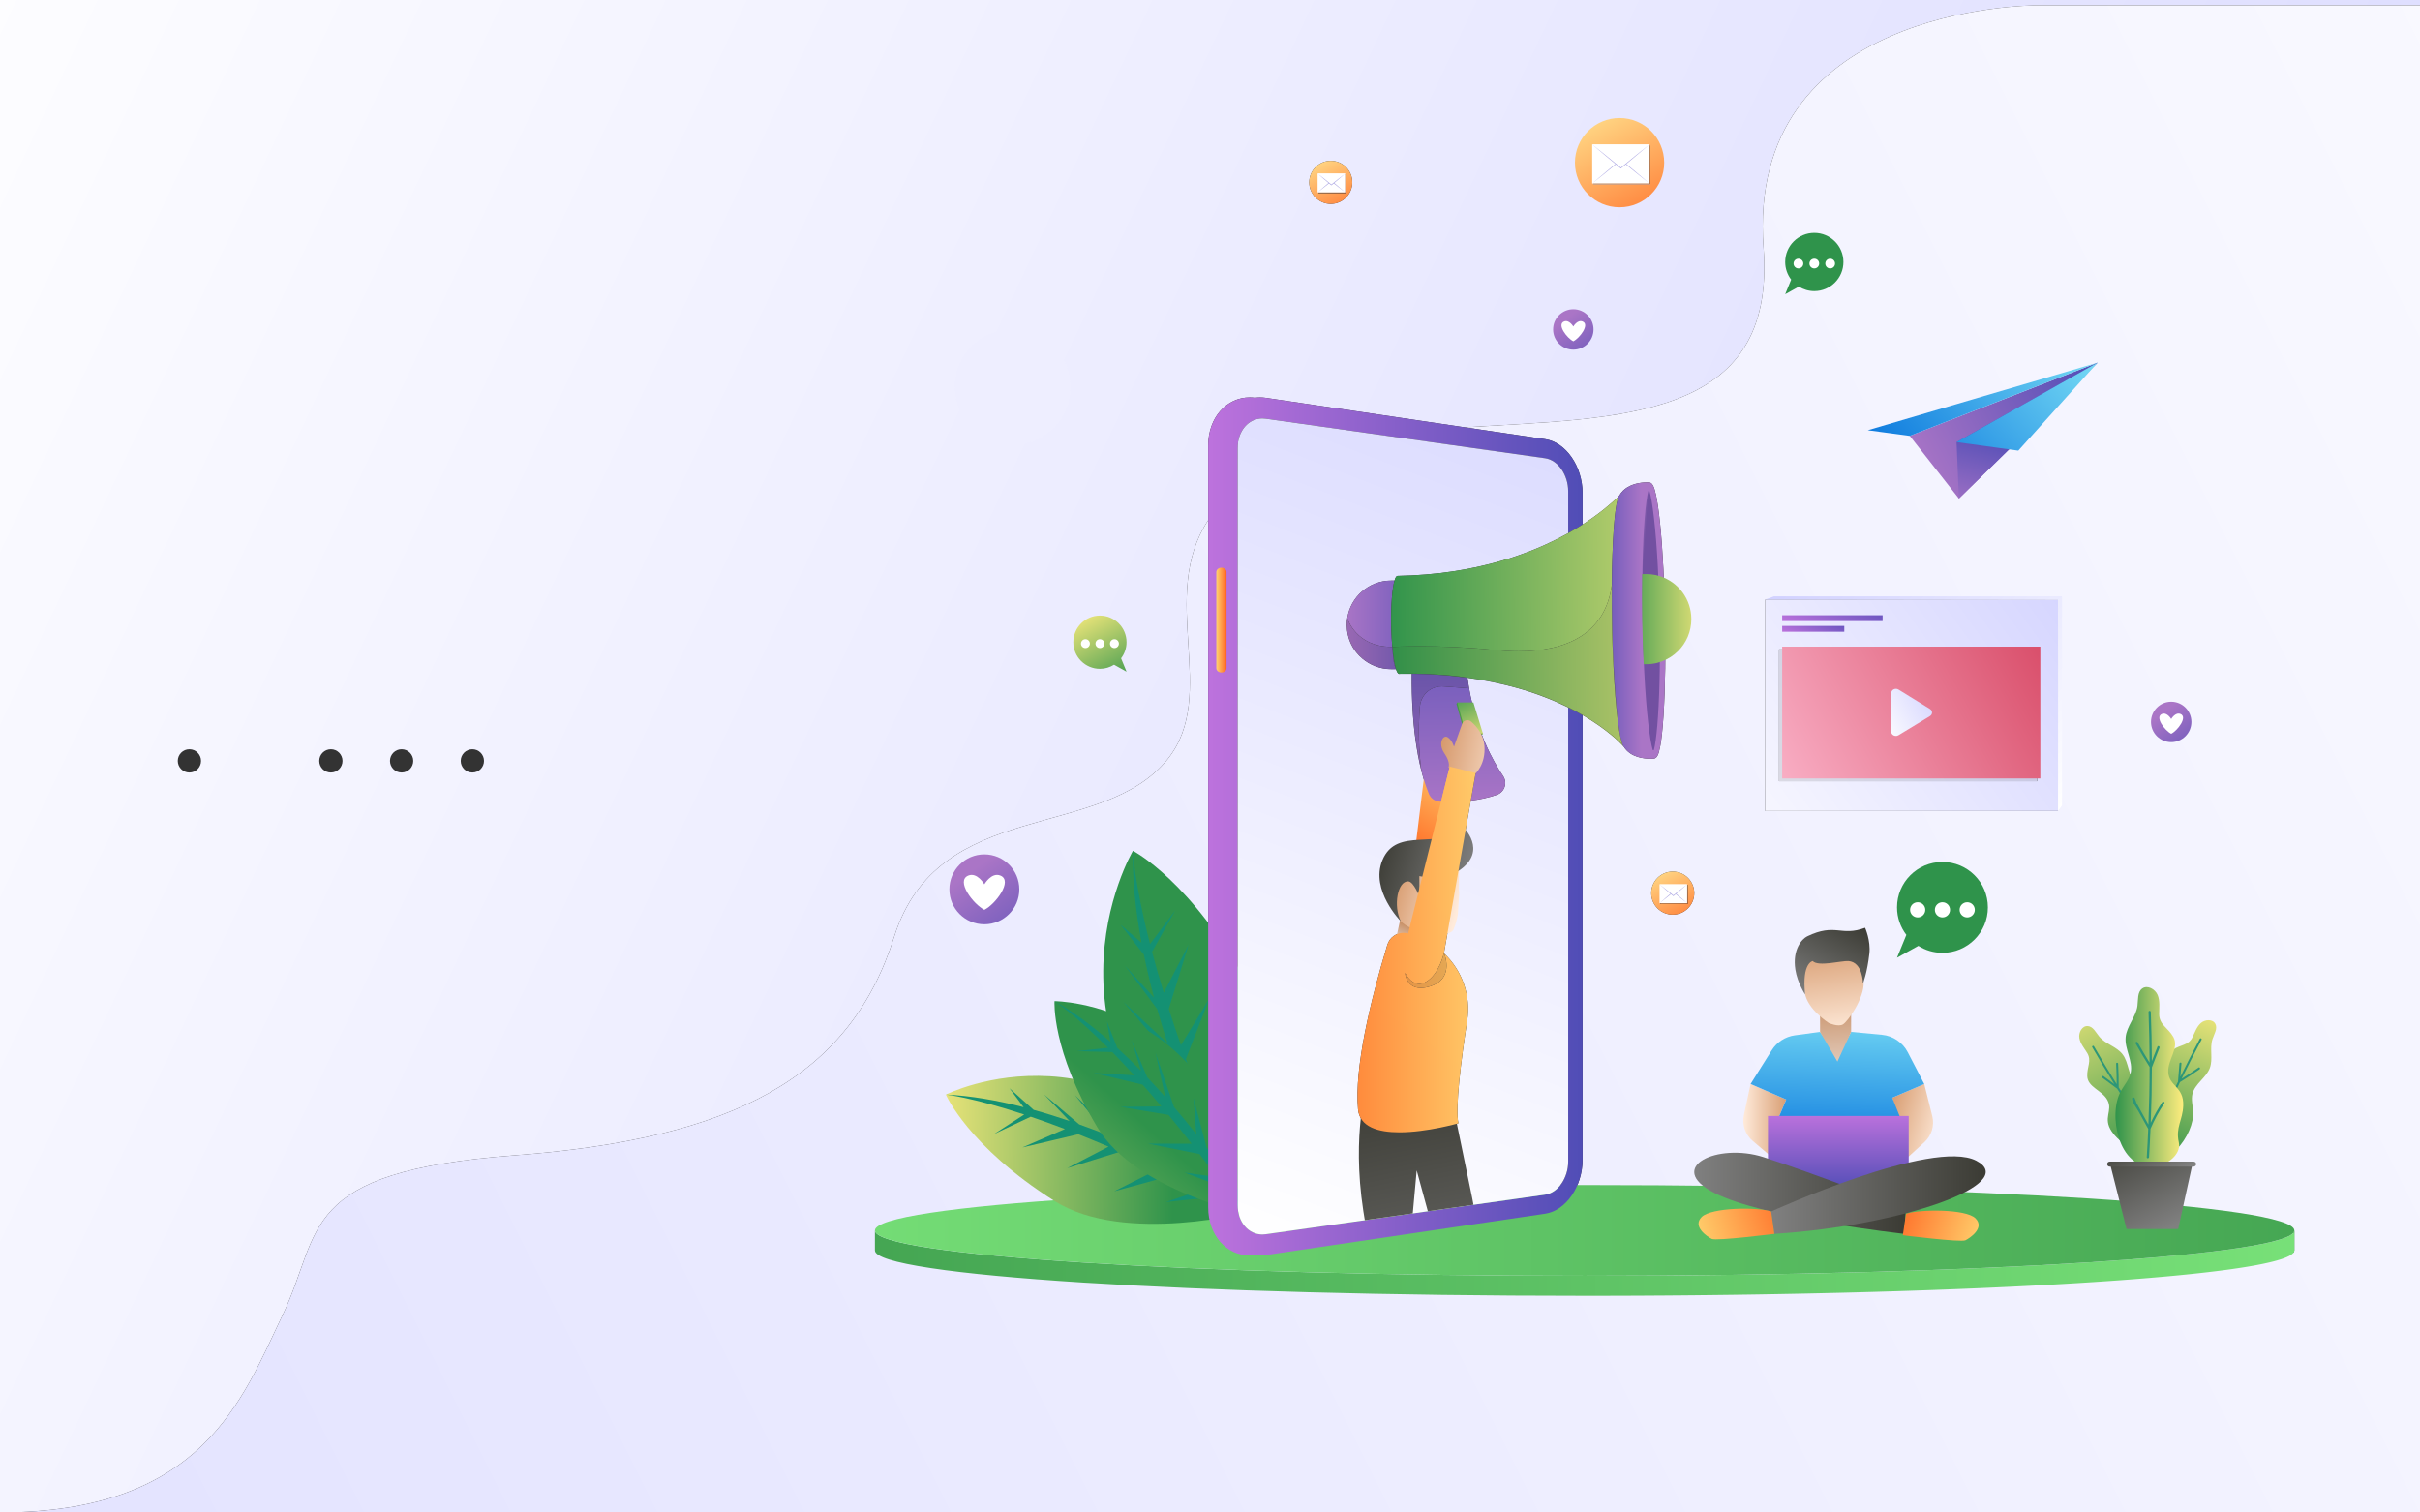 <?xml version="1.0" encoding="UTF-8" standalone="no"?>
<!DOCTYPE svg PUBLIC "-//W3C//DTD SVG 1.1//EN" "http://www.w3.org/Graphics/SVG/1.1/DTD/svg11.dtd">
<svg width="100%" height="100%" viewBox="0 0 5200 3250" version="1.1" xmlns="http://www.w3.org/2000/svg" xmlns:xlink="http://www.w3.org/1999/xlink" xml:space="preserve" xmlns:serif="http://www.serif.com/" style="fill-rule:evenodd;clip-rule:evenodd;stroke-linejoin:round;stroke-miterlimit:2;">
    <rect x="0" y="0" width="5200" height="3250" fill="#333333" stroke="none"/>
    <g transform="matrix(2,0,0,2,0,0)">
        <path d="M0,1625L0,0L2600,0L2600,5.703L2191.03,5.703C2191.03,5.703 2190.85,5.701 2190.5,5.701C2176.1,5.701 1875.47,8.779 1894.75,266.409C1908.68,452.543 1739.86,448.631 1574,459.11L1359.79,427.405C1357.74,427.103 1355.73,426.957 1353.74,426.957C1351.91,426.957 1350.1,427.082 1348.33,427.322C1346.44,427.082 1344.57,426.964 1342.74,426.964C1317.68,426.964 1298.05,448.788 1298.05,478.67L1298.05,558.87C1243.78,641.107 1309.86,746.261 1254.69,815.352C1183.58,904.412 1008.13,855.834 960.723,1006.43C913.311,1157.02 788.479,1223.41 553.396,1241.23C318.314,1259.04 347.105,1322.19 303.645,1412.87C260.183,1503.55 217.884,1625 0,1625ZM507.5,805C500.596,805 495,810.596 495,817.5C495,824.403 500.596,830 507.5,830C514.404,830 520,824.403 520,817.5C520,810.596 514.404,805 507.5,805ZM431.5,805C424.596,805 419,810.596 419,817.5C419,824.403 424.596,830 431.5,830C438.404,830 444,824.403 444,817.5C444,810.596 438.404,805 431.5,805ZM355.5,805C348.596,805 343,810.596 343,817.5C343,824.403 348.596,830 355.5,830C362.404,830 368,824.403 368,817.5C368,810.596 362.404,805 355.5,805ZM203.5,805C196.596,805 191,810.596 191,817.5C191,824.403 196.596,830 203.5,830C210.404,830 216,824.403 216,817.5C216,810.596 210.404,805 203.5,805ZM1085,363.416C1058.53,363.416 1037.06,384.877 1037.06,411.351C1037.06,437.825 1058.53,459.287 1085,459.287C1111.47,459.287 1132.94,437.825 1132.94,411.351C1132.94,384.877 1111.47,363.416 1085,363.416ZM1429.77,172.791C1417.01,172.791 1406.66,183.138 1406.66,195.902C1406.66,208.665 1417.01,219.012 1429.77,219.012C1442.54,219.012 1452.88,208.665 1452.88,195.902C1452.88,183.138 1442.54,172.791 1429.77,172.791Z" style="fill:url(#_Linear1);"/>
        <path d="M2600,1625L0,1625C217.884,1625 260.183,1503.55 303.645,1412.87C347.105,1322.19 318.314,1259.04 553.396,1241.23C788.479,1223.41 913.311,1157.02 960.723,1006.43C1008.13,855.834 1183.58,904.412 1254.69,815.352C1309.86,746.261 1243.78,641.107 1298.05,558.87L1298.05,1297.18C1298.05,1327.06 1317.69,1348.88 1342.74,1348.88C1344.58,1348.88 1346.44,1348.76 1348.33,1348.52C1350.1,1348.76 1351.91,1348.89 1353.74,1348.89C1355.73,1348.89 1357.74,1348.74 1359.79,1348.44L1660.13,1303.99C1682.43,1300.69 1700.28,1274.73 1700.28,1245.97L1700.28,768.286C1727.54,784.069 1741.41,798.729 1744.18,801.824C1744.36,802.07 1744.53,802.271 1744.7,802.427C1751.87,813.815 1766.54,815.173 1773.14,815.173C1775.2,815.173 1776.47,815.04 1776.47,815.04C1778.24,815.009 1779.63,814.052 1780.8,811.842C1781.97,809.631 1782.91,806.165 1783.82,801.124C1785.16,793.666 1786.29,783.047 1787.18,769.56C1788.16,754.726 1788.79,737.278 1789.07,718.262C1789.31,701.909 1789.28,684.398 1788.97,666.396C1788.64,647.24 1788.01,628.648 1787.13,611.428C1786.22,593.649 1785.04,577.334 1783.63,563.356C1782.27,549.91 1780.78,539.335 1779.18,531.927C1777.05,521.992 1774.94,518.271 1771.45,518.271C1771.42,518.271 1771.39,518.271 1771.36,518.272C1771.36,518.272 1770.71,518.226 1769.58,518.226C1765.73,518.226 1756.35,518.76 1748.55,523.472L1748.55,523.31C1748.55,523.31 1748.46,523.421 1748.28,523.635C1745.09,525.614 1742.18,528.309 1740.04,531.971C1739.75,532.254 1739.47,532.675 1739.19,533.227C1731.36,540.789 1718.53,551.866 1700.28,563.558L1700.28,529.878C1700.28,501.115 1682.43,475.157 1660.13,471.857L1574,459.11C1739.86,448.631 1908.68,452.543 1894.75,266.409C1875.47,8.779 2176.1,5.701 2190.5,5.701C2190.85,5.701 2191.03,5.703 2191.03,5.703L2600,5.703L2600,1625ZM1797.16,936.446C1784.39,936.446 1774.05,946.793 1774.05,959.557C1774.05,972.32 1784.39,982.668 1797.16,982.668C1809.92,982.668 1820.27,972.32 1820.27,959.557C1820.27,946.793 1809.92,936.446 1797.16,936.446ZM1896.59,644.146L1896.59,871.364L2211.07,871.364L2211.07,644.146L1896.59,644.146Z" style="fill:url(#_Linear2);"/>
        <path d="M2465,1321.95L2465,1343.48C2465,1344.35 2464.64,1345.22 2463.93,1346.08L2463.93,1324.55C2464.64,1323.69 2465,1322.83 2465,1321.95Z" style="fill:rgb(33,105,43);fill-rule:nonzero;"/>
        <path d="M2465,1321.95C2465,1322.87 2464.59,1323.78 2463.8,1324.69C2463.64,1324.87 2463.47,1325.06 2463.28,1325.24L2463.02,1325.48C2462.83,1325.65 2462.63,1325.82 2462.41,1325.99C2462.31,1326.06 2462.22,1326.14 2462.12,1326.21C2461.82,1326.43 2461.5,1326.65 2461.16,1326.87L2461.08,1326.93C2460.7,1327.17 2460.29,1327.4 2459.86,1327.64C2459.7,1327.73 2459.53,1327.82 2459.36,1327.91C2459.13,1328.02 2458.9,1328.14 2458.67,1328.26C2458.48,1328.35 2458.28,1328.45 2458.08,1328.54C2457.83,1328.66 2457.59,1328.77 2457.33,1328.89C2457.12,1328.98 2456.9,1329.08 2456.68,1329.17C2456.42,1329.29 2456.15,1329.4 2455.87,1329.52C2455.64,1329.61 2455.4,1329.7 2455.16,1329.8C2454.88,1329.91 2454.58,1330.03 2454.28,1330.14C2454.03,1330.23 2453.78,1330.33 2453.52,1330.42C2453.21,1330.53 2452.89,1330.65 2452.57,1330.76C2452.3,1330.85 2452.03,1330.95 2451.76,1331.04C2451.42,1331.15 2451.08,1331.27 2450.74,1331.38C2450.45,1331.47 2450.16,1331.57 2449.87,1331.66C2449.51,1331.77 2449.14,1331.88 2448.78,1332C2448.47,1332.09 2448.18,1332.18 2447.87,1332.27C2447.48,1332.39 2447.08,1332.5 2446.69,1332.61C2446.36,1332.71 2446.04,1332.8 2445.71,1332.89C2445.46,1332.96 2445.21,1333.03 2444.96,1333.1C2444.53,1333.22 2444.1,1333.33 2443.66,1333.45C2443.39,1333.52 2443.11,1333.59 2442.83,1333.66C2442.39,1333.78 2441.94,1333.89 2441.49,1334.01C2441.21,1334.08 2440.93,1334.15 2440.65,1334.22C2440.16,1334.34 2439.66,1334.46 2439.16,1334.58C2438.9,1334.64 2438.64,1334.7 2438.37,1334.77C2437.76,1334.91 2437.14,1335.05 2436.51,1335.2C2436.34,1335.23 2436.18,1335.27 2436.01,1335.31C2435.2,1335.49 2434.38,1335.67 2433.55,1335.85C2433.33,1335.9 2433.1,1335.94 2432.88,1335.99C2432.26,1336.12 2431.63,1336.26 2430.99,1336.39C2430.68,1336.45 2430.36,1336.52 2430.04,1336.58C2429.47,1336.7 2428.9,1336.81 2428.33,1336.93C2427.97,1337 2427.62,1337.07 2427.26,1337.14C2426.7,1337.25 2426.13,1337.36 2425.55,1337.47C2425.19,1337.54 2424.82,1337.6 2424.45,1337.67C2423.85,1337.79 2423.23,1337.9 2422.62,1338.01C2422.27,1338.08 2421.93,1338.14 2421.58,1338.2C2420.84,1338.34 2420.1,1338.47 2419.35,1338.6C2419.11,1338.64 2418.86,1338.69 2418.62,1338.73C2417.61,1338.91 2416.58,1339.08 2415.54,1339.26C2415.35,1339.29 2415.16,1339.32 2414.96,1339.35C2414.12,1339.49 2413.26,1339.64 2412.39,1339.78C2412.03,1339.84 2411.65,1339.9 2411.29,1339.96C2410.58,1340.07 2409.87,1340.18 2409.14,1340.3C2408.72,1340.36 2408.3,1340.43 2407.87,1340.49C2407.18,1340.6 2406.49,1340.71 2405.79,1340.81C2405.34,1340.88 2404.9,1340.95 2404.46,1341.02C2403.74,1341.12 2403.01,1341.23 2402.28,1341.34C2401.85,1341.4 2401.42,1341.47 2400.99,1341.53C2400.17,1341.65 2399.34,1341.77 2398.51,1341.88C2398.15,1341.94 2397.8,1341.99 2397.44,1342.04C2396.25,1342.21 2395.04,1342.37 2393.81,1342.54C2393.67,1342.56 2393.52,1342.58 2393.38,1342.6C2392.3,1342.75 2391.21,1342.9 2390.11,1343.04C2389.68,1343.1 2389.24,1343.16 2388.81,1343.21C2387.98,1343.32 2387.14,1343.43 2386.29,1343.54C2385.79,1343.61 2385.3,1343.67 2384.8,1343.73C2384,1343.83 2383.19,1343.94 2382.37,1344.04C2381.85,1344.11 2381.33,1344.17 2380.8,1344.24C2379.98,1344.34 2379.16,1344.44 2378.33,1344.54C2377.81,1344.6 2377.29,1344.67 2376.77,1344.73C2375.85,1344.84 2374.92,1344.95 2373.98,1345.06C2373.55,1345.11 2373.13,1345.16 2372.7,1345.21C2371.33,1345.38 2369.95,1345.54 2368.55,1345.7L2368.52,1345.7C2367.11,1345.86 2365.69,1346.02 2364.26,1346.18C2363.79,1346.23 2363.31,1346.28 2362.84,1346.34C2361.87,1346.44 2360.89,1346.55 2359.91,1346.66C2359.35,1346.72 2358.8,1346.78 2358.24,1346.84C2357.31,1346.94 2356.38,1347.04 2355.45,1347.13C2354.86,1347.2 2354.27,1347.26 2353.67,1347.32C2352.75,1347.42 2351.82,1347.51 2350.88,1347.61C2350.29,1347.67 2349.71,1347.73 2349.11,1347.79C2348.1,1347.9 2347.08,1348 2346.06,1348.1C2345.54,1348.15 2345.01,1348.21 2344.48,1348.26C2343.19,1348.39 2341.89,1348.52 2340.58,1348.64C2340.32,1348.67 2340.05,1348.7 2339.79,1348.72C2338.22,1348.87 2336.63,1349.03 2335.04,1349.18C2334.55,1349.22 2334.05,1349.27 2333.56,1349.31C2332.43,1349.42 2331.3,1349.53 2330.15,1349.63C2329.55,1349.69 2328.94,1349.74 2328.34,1349.8C2327.29,1349.9 2326.25,1349.99 2325.2,1350.09C2324.55,1350.14 2323.89,1350.2 2323.24,1350.26C2322.2,1350.35 2321.16,1350.45 2320.11,1350.54C2319.46,1350.6 2318.81,1350.65 2318.17,1350.71C2317.07,1350.81 2315.97,1350.9 2314.87,1351C2314.24,1351.05 2313.62,1351.1 2312.99,1351.16C2311.72,1351.26 2310.43,1351.37 2309.15,1351.48C2308.7,1351.52 2308.26,1351.56 2307.81,1351.59C2306.07,1351.74 2304.32,1351.88 2302.55,1352.03C2302.13,1352.06 2301.69,1352.09 2301.27,1352.13C2299.92,1352.24 2298.57,1352.35 2297.21,1352.46C2296.57,1352.51 2295.91,1352.56 2295.27,1352.61C2294.11,1352.7 2292.95,1352.79 2291.78,1352.88C2291.07,1352.94 2290.36,1352.99 2289.64,1353.05C2288.49,1353.14 2287.34,1353.22 2286.18,1353.31C2285.48,1353.37 2284.79,1353.42 2284.09,1353.47C2282.89,1353.56 2281.68,1353.65 2280.47,1353.74C2279.79,1353.79 2279.12,1353.84 2278.44,1353.89C2277.07,1353.99 2275.69,1354.09 2274.31,1354.19C2273.8,1354.23 2273.29,1354.27 2272.78,1354.3C2270.88,1354.44 2268.96,1354.58 2267.04,1354.71C2266.68,1354.74 2266.31,1354.76 2265.94,1354.79C2264.38,1354.9 2262.82,1355.01 2261.24,1355.12C2260.55,1355.16 2259.85,1355.21 2259.16,1355.26C2257.9,1355.34 2256.64,1355.43 2255.37,1355.51C2254.59,1355.57 2253.81,1355.62 2253.03,1355.67C2251.8,1355.75 2250.58,1355.83 2249.34,1355.92C2248.56,1355.97 2247.77,1356.02 2246.98,1356.07C2245.72,1356.15 2244.45,1356.23 2243.18,1356.32C2242.43,1356.36 2241.68,1356.41 2240.92,1356.46C2239.51,1356.55 2238.09,1356.64 2236.67,1356.73C2236.04,1356.77 2235.42,1356.81 2234.79,1356.85C2232.76,1356.97 2230.71,1357.1 2228.65,1357.23C2228.39,1357.24 2228.13,1357.26 2227.88,1357.27C2226.05,1357.38 2224.21,1357.49 2222.36,1357.6C2221.7,1357.64 2221.03,1357.68 2220.36,1357.72C2218.94,1357.81 2217.51,1357.89 2216.07,1357.97C2215.25,1358.02 2214.42,1358.07 2213.59,1358.12C2212.29,1358.19 2210.99,1358.27 2209.69,1358.34C2208.82,1358.39 2207.96,1358.44 2207.1,1358.49C2205.75,1358.57 2204.4,1358.64 2203.05,1358.72C2202.24,1358.76 2201.43,1358.81 2200.62,1358.85C2199.17,1358.93 2197.7,1359.01 2196.23,1359.09C2195.51,1359.13 2194.79,1359.17 2194.06,1359.21C2192.04,1359.32 2190.02,1359.43 2187.99,1359.53C2187.82,1359.54 2187.65,1359.55 2187.48,1359.56C2185.28,1359.68 2183.08,1359.79 2180.86,1359.91C2180.12,1359.94 2179.38,1359.98 2178.63,1360.02C2177.13,1360.1 2175.62,1360.17 2174.11,1360.25C2173.26,1360.29 2172.41,1360.33 2171.56,1360.38C2170.14,1360.45 2168.72,1360.52 2167.3,1360.59C2166.38,1360.63 2165.47,1360.68 2164.55,1360.72C2163.16,1360.79 2161.77,1360.86 2160.38,1360.92C2159.48,1360.97 2158.58,1361.01 2157.67,1361.05C2156.15,1361.13 2154.62,1361.2 2153.09,1361.27C2152.31,1361.31 2151.54,1361.34 2150.76,1361.38C2148.81,1361.47 2146.86,1361.56 2144.9,1361.65C2144.53,1361.67 2144.15,1361.68 2143.78,1361.7C2141.45,1361.81 2139.12,1361.91 2136.77,1362.02C2136.03,1362.05 2135.28,1362.08 2134.54,1362.11C2132.91,1362.19 2131.27,1362.26 2129.63,1362.33C2128.75,1362.37 2127.86,1362.4 2126.97,1362.44C2125.47,1362.51 2123.96,1362.57 2122.44,1362.64C2121.49,1362.68 2120.54,1362.72 2119.58,1362.76C2118.1,1362.82 2116.62,1362.88 2115.13,1362.94C2114.18,1362.98 2113.23,1363.02 2112.27,1363.06C2110.76,1363.12 2109.23,1363.18 2107.71,1363.24C2106.78,1363.28 2105.86,1363.32 2104.93,1363.35C2103.12,1363.43 2101.31,1363.5 2099.49,1363.57C2098.87,1363.59 2098.25,1363.62 2097.63,1363.64C2095.16,1363.74 2092.69,1363.83 2090.2,1363.92C2089.66,1363.95 2089.1,1363.97 2088.55,1363.99C2086.65,1364.06 2084.73,1364.13 2082.82,1364.2C2081.87,1364.24 2080.92,1364.27 2079.98,1364.3C2078.42,1364.36 2076.85,1364.42 2075.28,1364.47C2074.27,1364.51 2073.26,1364.55 2072.25,1364.58C2070.71,1364.64 2069.16,1364.69 2067.61,1364.75C2066.62,1364.78 2065.63,1364.82 2064.63,1364.85C2063,1364.91 2061.36,1364.96 2059.72,1365.02C2058.8,1365.05 2057.88,1365.08 2056.96,1365.11C2055.14,1365.17 2053.31,1365.23 2051.48,1365.29C2050.73,1365.32 2049.99,1365.34 2049.24,1365.37C2046.67,1365.45 2044.1,1365.53 2041.52,1365.62C2041.06,1365.63 2040.58,1365.65 2040.12,1365.66C2038.01,1365.73 2035.9,1365.79 2033.78,1365.86C2032.84,1365.89 2031.89,1365.92 2030.94,1365.95C2029.27,1366 2027.59,1366.05 2025.91,1366.1C2024.86,1366.13 2023.81,1366.16 2022.76,1366.19C2021.16,1366.24 2019.55,1366.29 2017.95,1366.33C2016.91,1366.36 2015.87,1366.39 2014.82,1366.42C2013.16,1366.47 2011.5,1366.52 2009.83,1366.56C2008.81,1366.59 2007.79,1366.62 2006.77,1366.65C2005.02,1366.7 2003.27,1366.75 2001.52,1366.79C2000.59,1366.82 1999.67,1366.85 1998.74,1366.87C1996.07,1366.94 1993.41,1367.01 1990.73,1367.08L1990.63,1367.09C1987.97,1367.16 1985.31,1367.22 1982.64,1367.29C1981.78,1367.31 1980.92,1367.33 1980.06,1367.36C1978.22,1367.4 1976.37,1367.45 1974.52,1367.49C1973.47,1367.52 1972.41,1367.54 1971.35,1367.57C1969.66,1367.61 1967.96,1367.65 1966.26,1367.69C1965.2,1367.72 1964.13,1367.74 1963.07,1367.77C1961.33,1367.81 1959.59,1367.85 1957.85,1367.88C1956.81,1367.91 1955.77,1367.93 1954.73,1367.96C1952.89,1368 1951.04,1368.04 1949.18,1368.08C1948.26,1368.1 1947.34,1368.12 1946.42,1368.14C1943.94,1368.19 1941.46,1368.25 1938.96,1368.3C1938.67,1368.3 1938.38,1368.31 1938.09,1368.31C1935.32,1368.37 1932.53,1368.43 1929.74,1368.48C1928.86,1368.5 1927.98,1368.52 1927.11,1368.54C1925.18,1368.57 1923.25,1368.61 1921.32,1368.65C1920.22,1368.67 1919.12,1368.69 1918.02,1368.71C1916.32,1368.74 1914.61,1368.77 1912.9,1368.81C1911.72,1368.83 1910.54,1368.85 1909.36,1368.87C1907.63,1368.9 1905.89,1368.93 1904.15,1368.96C1903.07,1368.98 1901.98,1369 1900.89,1369.02C1899.03,1369.05 1897.17,1369.08 1895.3,1369.11C1894.29,1369.13 1893.28,1369.15 1892.27,1369.16C1890.01,1369.2 1887.75,1369.24 1885.48,1369.27C1884.88,1369.28 1884.29,1369.29 1883.68,1369.3C1880.83,1369.35 1877.98,1369.39 1875.11,1369.43C1874.26,1369.44 1873.41,1369.46 1872.56,1369.47C1870.51,1369.5 1868.46,1369.53 1866.4,1369.56C1865.32,1369.57 1864.24,1369.59 1863.16,1369.6C1861.34,1369.63 1859.51,1369.65 1857.68,1369.67C1856.55,1369.69 1855.41,1369.71 1854.27,1369.72C1852.42,1369.74 1850.57,1369.77 1848.72,1369.79C1847.63,1369.8 1846.53,1369.82 1845.43,1369.83C1843.53,1369.85 1841.62,1369.88 1839.71,1369.9C1838.66,1369.91 1837.62,1369.92 1836.57,1369.93C1834.33,1369.96 1832.09,1369.98 1829.85,1370.01C1829.15,1370.02 1828.46,1370.02 1827.76,1370.03C1824.81,1370.06 1821.85,1370.09 1818.88,1370.12C1818.23,1370.13 1817.57,1370.13 1816.92,1370.14C1814.6,1370.16 1812.29,1370.18 1809.96,1370.21C1808.9,1370.21 1807.82,1370.22 1806.75,1370.23C1804.87,1370.25 1802.99,1370.27 1801.11,1370.28C1799.88,1370.29 1798.66,1370.3 1797.44,1370.31C1795.65,1370.33 1793.86,1370.34 1792.06,1370.35C1790.83,1370.36 1789.6,1370.37 1788.37,1370.38C1786.53,1370.39 1784.68,1370.41 1782.84,1370.42C1781.68,1370.42 1780.52,1370.43 1779.37,1370.44C1777.25,1370.45 1775.12,1370.47 1773,1370.48C1772.12,1370.48 1771.25,1370.49 1770.38,1370.5C1767.36,1370.51 1764.33,1370.53 1761.3,1370.54C1760.85,1370.54 1760.4,1370.55 1759.95,1370.55C1757.37,1370.56 1754.79,1370.57 1752.2,1370.58C1751.18,1370.59 1750.16,1370.59 1749.14,1370.59C1747.1,1370.6 1745.06,1370.61 1743.02,1370.62C1741.86,1370.62 1740.71,1370.63 1739.56,1370.63C1737.67,1370.63 1735.79,1370.64 1733.9,1370.64C1732.67,1370.65 1731.43,1370.65 1730.2,1370.65C1728.28,1370.66 1726.35,1370.66 1724.42,1370.67L1720.99,1370.67C1718.88,1370.67 1716.77,1370.68 1714.65,1370.68L1711.75,1370.68C1708.67,1370.68 1705.59,1370.69 1702.5,1370.69C1281.38,1370.69 940,1348.87 940,1321.95L940,1343.48C940,1370.39 1281.38,1392.21 1702.5,1392.21L1711.75,1392.21C1712.72,1392.21 1713.69,1392.2 1714.65,1392.2C1716.77,1392.2 1718.88,1392.2 1720.99,1392.19L1724.42,1392.19C1726.35,1392.19 1728.28,1392.18 1730.2,1392.18C1731.43,1392.17 1732.67,1392.17 1733.9,1392.17C1735.79,1392.16 1737.67,1392.16 1739.56,1392.15C1740.71,1392.15 1741.86,1392.14 1743.02,1392.14C1745.06,1392.13 1747.1,1392.13 1749.14,1392.12C1750.16,1392.12 1751.18,1392.11 1752.2,1392.11C1754.79,1392.1 1757.37,1392.08 1759.95,1392.07L1761.3,1392.07C1764.33,1392.05 1767.36,1392.04 1770.38,1392.02C1771.25,1392.01 1772.12,1392.01 1773,1392C1775.12,1391.99 1777.25,1391.98 1779.37,1391.96C1780.52,1391.96 1781.68,1391.95 1782.84,1391.94C1784.68,1391.93 1786.53,1391.92 1788.37,1391.9C1789.6,1391.89 1790.83,1391.88 1792.06,1391.88C1793.86,1391.86 1795.65,1391.85 1797.44,1391.83C1798.66,1391.83 1799.88,1391.82 1801.11,1391.8C1802.99,1391.79 1804.87,1391.77 1806.75,1391.76C1807.82,1391.75 1808.9,1391.74 1809.96,1391.73C1812.29,1391.71 1814.6,1391.69 1816.92,1391.66C1817.57,1391.66 1818.23,1391.65 1818.88,1391.65C1821.85,1391.62 1824.81,1391.59 1827.76,1391.55C1828.46,1391.55 1829.15,1391.54 1829.85,1391.53C1832.09,1391.51 1834.33,1391.48 1836.57,1391.46C1837.62,1391.45 1838.66,1391.43 1839.71,1391.42C1841.62,1391.4 1843.53,1391.38 1845.43,1391.35C1846.53,1391.34 1847.63,1391.33 1848.72,1391.31C1850.57,1391.29 1852.42,1391.27 1854.27,1391.24C1855.41,1391.23 1856.55,1391.21 1857.68,1391.2C1859.51,1391.17 1861.34,1391.15 1863.16,1391.13C1864.24,1391.11 1865.32,1391.1 1866.4,1391.08C1868.46,1391.05 1870.51,1391.02 1872.56,1390.99C1873.41,1390.98 1874.26,1390.97 1875.11,1390.96C1877.98,1390.91 1880.83,1390.87 1883.68,1390.83C1884.29,1390.82 1884.88,1390.81 1885.48,1390.8C1887.75,1390.76 1890.01,1390.72 1892.27,1390.69C1893.28,1390.67 1894.29,1390.65 1895.3,1390.64C1897.17,1390.61 1899.03,1390.58 1900.89,1390.54C1901.98,1390.52 1903.07,1390.5 1904.15,1390.49C1905.89,1390.46 1907.63,1390.42 1909.36,1390.39C1910.54,1390.37 1911.72,1390.35 1912.9,1390.33C1914.61,1390.3 1916.32,1390.27 1918.02,1390.23C1919.12,1390.21 1920.22,1390.19 1921.32,1390.17C1923.25,1390.14 1925.18,1390.1 1927.11,1390.06C1927.98,1390.04 1928.86,1390.03 1929.74,1390.01C1932.53,1389.95 1935.32,1389.9 1938.09,1389.84C1938.38,1389.83 1938.67,1389.83 1938.96,1389.82C1941.46,1389.77 1943.94,1389.72 1946.42,1389.66C1947.34,1389.64 1948.26,1389.62 1949.18,1389.6C1951.04,1389.56 1952.89,1389.52 1954.73,1389.48C1955.77,1389.46 1956.81,1389.43 1957.85,1389.41C1959.59,1389.37 1961.33,1389.33 1963.07,1389.29C1964.13,1389.26 1965.2,1389.24 1966.26,1389.21C1967.96,1389.17 1969.66,1389.13 1971.35,1389.09C1972.41,1389.07 1973.47,1389.04 1974.52,1389.02C1976.37,1388.97 1978.22,1388.93 1980.06,1388.88C1980.92,1388.86 1981.78,1388.84 1982.64,1388.82C1985.31,1388.75 1987.97,1388.68 1990.63,1388.61L1990.73,1388.61C1993.41,1388.54 1996.08,1388.47 1998.74,1388.39C1999.67,1388.37 2000.59,1388.34 2001.52,1388.32C2003.27,1388.27 2005.02,1388.22 2006.77,1388.17C2007.79,1388.15 2008.81,1388.12 2009.83,1388.09C2011.5,1388.04 2013.16,1387.99 2014.82,1387.95C2015.87,1387.92 2016.91,1387.89 2017.95,1387.86C2019.55,1387.81 2021.16,1387.76 2022.76,1387.71C2023.81,1387.68 2024.86,1387.65 2025.91,1387.62C2027.59,1387.57 2029.27,1387.52 2030.94,1387.47C2031.89,1387.44 2032.84,1387.41 2033.78,1387.38C2035.9,1387.32 2038.01,1387.25 2040.12,1387.18C2040.58,1387.17 2041.06,1387.15 2041.52,1387.14C2044.1,1387.06 2046.67,1386.97 2049.24,1386.89C2049.99,1386.87 2050.73,1386.84 2051.48,1386.82C2053.31,1386.76 2055.14,1386.7 2056.96,1386.63C2057.88,1386.6 2058.8,1386.57 2059.72,1386.54C2061.36,1386.49 2063,1386.43 2064.63,1386.37C2065.63,1386.34 2066.62,1386.3 2067.61,1386.27C2069.16,1386.22 2070.71,1386.16 2072.25,1386.11C2073.26,1386.07 2074.27,1386.03 2075.28,1386C2076.85,1385.94 2078.42,1385.88 2079.98,1385.83C2080.92,1385.79 2081.87,1385.76 2082.82,1385.72C2084.73,1385.65 2086.65,1385.58 2088.55,1385.51C2089.1,1385.49 2089.66,1385.47 2090.2,1385.45C2092.69,1385.36 2095.16,1385.26 2097.63,1385.16C2098.25,1385.14 2098.87,1385.12 2099.49,1385.09C2101.31,1385.02 2103.12,1384.95 2104.93,1384.88C2105.86,1384.84 2106.78,1384.8 2107.71,1384.77C2109.23,1384.71 2110.76,1384.64 2112.27,1384.58C2113.23,1384.54 2114.18,1384.5 2115.13,1384.46C2116.62,1384.4 2118.1,1384.34 2119.58,1384.28C2120.54,1384.24 2121.49,1384.2 2122.44,1384.16C2123.96,1384.1 2125.47,1384.03 2126.97,1383.97C2127.86,1383.93 2128.75,1383.89 2129.63,1383.85C2131.27,1383.78 2132.91,1383.71 2134.54,1383.64C2135.28,1383.6 2136.03,1383.57 2136.77,1383.54C2139.12,1383.44 2141.45,1383.33 2143.78,1383.22C2144.15,1383.21 2144.53,1383.19 2144.9,1383.17C2146.86,1383.08 2148.81,1382.99 2150.76,1382.9C2151.54,1382.87 2152.31,1382.83 2153.09,1382.79C2154.62,1382.72 2156.15,1382.65 2157.67,1382.58C2158.58,1382.54 2159.48,1382.49 2160.38,1382.45C2161.77,1382.38 2163.16,1382.31 2164.55,1382.25C2165.47,1382.2 2166.38,1382.16 2167.3,1382.11C2168.72,1382.04 2170.14,1381.97 2171.56,1381.9C2172.41,1381.86 2173.26,1381.82 2174.11,1381.77C2175.62,1381.7 2177.13,1381.62 2178.63,1381.54C2179.38,1381.5 2180.12,1381.47 2180.86,1381.43C2183.08,1381.32 2185.28,1381.2 2187.48,1381.08C2187.65,1381.08 2187.82,1381.07 2187.99,1381.06C2190.02,1380.95 2192.04,1380.84 2194.06,1380.73C2194.79,1380.69 2195.51,1380.65 2196.23,1380.62C2197.7,1380.54 2199.17,1380.46 2200.62,1380.38C2201.43,1380.33 2202.24,1380.29 2203.05,1380.24C2204.4,1380.17 2205.75,1380.09 2207.1,1380.01C2207.96,1379.96 2208.82,1379.92 2209.69,1379.87C2210.99,1379.79 2212.29,1379.72 2213.59,1379.64C2214.42,1379.59 2215.25,1379.55 2216.07,1379.5C2217.51,1379.42 2218.94,1379.33 2220.36,1379.25C2221.03,1379.21 2221.7,1379.17 2222.36,1379.13C2224.21,1379.02 2226.05,1378.91 2227.88,1378.8C2228.13,1378.78 2228.39,1378.77 2228.65,1378.75C2230.71,1378.62 2232.76,1378.5 2234.79,1378.37C2235.42,1378.33 2236.04,1378.29 2236.67,1378.25C2238.09,1378.16 2239.51,1378.07 2240.92,1377.98C2241.68,1377.94 2242.43,1377.89 2243.18,1377.84C2244.45,1377.76 2245.72,1377.68 2246.98,1377.59C2247.77,1377.54 2248.56,1377.49 2249.34,1377.44C2250.58,1377.36 2251.8,1377.28 2253.03,1377.19C2253.81,1377.14 2254.59,1377.09 2255.37,1377.04C2256.64,1376.95 2257.9,1376.87 2259.16,1376.78C2259.85,1376.73 2260.55,1376.69 2261.24,1376.64C2262.82,1376.53 2264.38,1376.42 2265.94,1376.31C2266.31,1376.29 2266.68,1376.26 2267.04,1376.24C2268.96,1376.1 2270.88,1375.96 2272.78,1375.83C2273.29,1375.79 2273.8,1375.75 2274.31,1375.72C2275.69,1375.62 2277.07,1375.52 2278.44,1375.42C2279.12,1375.37 2279.79,1375.32 2280.47,1375.26C2281.68,1375.17 2282.89,1375.08 2284.09,1374.99C2284.79,1374.94 2285.48,1374.89 2286.18,1374.84C2287.34,1374.75 2288.49,1374.66 2289.64,1374.57C2290.36,1374.52 2291.07,1374.46 2291.78,1374.41C2292.95,1374.32 2294.11,1374.22 2295.27,1374.13C2295.91,1374.08 2296.57,1374.03 2297.21,1373.98C2298.57,1373.87 2299.92,1373.76 2301.27,1373.65C2301.69,1373.62 2302.13,1373.58 2302.55,1373.55C2304.32,1373.41 2306.07,1373.26 2307.81,1373.12C2308.26,1373.08 2308.7,1373.04 2309.15,1373C2310.43,1372.9 2311.72,1372.79 2312.99,1372.68C2313.62,1372.63 2314.24,1372.57 2314.87,1372.52C2315.97,1372.42 2317.07,1372.33 2318.17,1372.23C2318.81,1372.18 2319.46,1372.12 2320.11,1372.06C2321.16,1371.97 2322.2,1371.88 2323.24,1371.79C2323.89,1371.73 2324.55,1371.67 2325.2,1371.61C2326.25,1371.51 2327.29,1371.42 2328.34,1371.32C2328.94,1371.27 2329.55,1371.21 2330.15,1371.16C2331.3,1371.05 2332.43,1370.95 2333.56,1370.84C2334.05,1370.79 2334.55,1370.75 2335.04,1370.7C2336.63,1370.55 2338.22,1370.4 2339.79,1370.25C2340.05,1370.22 2340.32,1370.19 2340.58,1370.17C2341.89,1370.04 2343.19,1369.91 2344.48,1369.78C2345.01,1369.73 2345.54,1369.68 2346.06,1369.62C2347.08,1369.52 2348.1,1369.42 2349.11,1369.32C2349.71,1369.26 2350.29,1369.2 2350.88,1369.13C2351.82,1369.04 2352.75,1368.94 2353.67,1368.85C2354.27,1368.78 2354.86,1368.72 2355.45,1368.66C2356.38,1368.56 2357.31,1368.46 2358.24,1368.36C2358.8,1368.3 2359.35,1368.24 2359.91,1368.18C2360.89,1368.07 2361.87,1367.97 2362.84,1367.86C2363.31,1367.81 2363.79,1367.76 2364.26,1367.7C2365.69,1367.54 2367.11,1367.38 2368.52,1367.22L2368.55,1367.22C2369.95,1367.06 2371.33,1366.9 2372.7,1366.74C2373.13,1366.69 2373.55,1366.64 2373.98,1366.59C2374.92,1366.48 2375.85,1366.37 2376.77,1366.25C2377.29,1366.19 2377.81,1366.13 2378.33,1366.06C2379.16,1365.96 2379.98,1365.86 2380.8,1365.76C2381.33,1365.69 2381.85,1365.63 2382.37,1365.56C2383.19,1365.46 2384,1365.36 2384.8,1365.26C2385.3,1365.19 2385.79,1365.13 2386.29,1365.07C2387.14,1364.96 2387.98,1364.85 2388.81,1364.74C2389.24,1364.68 2389.68,1364.62 2390.11,1364.57C2391.21,1364.42 2392.3,1364.27 2393.38,1364.13C2393.52,1364.11 2393.67,1364.09 2393.81,1364.07C2395.04,1363.9 2396.25,1363.73 2397.44,1363.56C2397.8,1363.51 2398.15,1363.46 2398.51,1363.41C2399.34,1363.29 2400.17,1363.17 2400.99,1363.05C2401.42,1362.99 2401.85,1362.93 2402.28,1362.86C2403.01,1362.76 2403.74,1362.65 2404.46,1362.54C2404.9,1362.47 2405.34,1362.41 2405.79,1362.34C2406.49,1362.23 2407.18,1362.13 2407.87,1362.02C2408.3,1361.95 2408.72,1361.89 2409.14,1361.82C2409.87,1361.71 2410.58,1361.59 2411.29,1361.48C2411.65,1361.42 2412.03,1361.36 2412.39,1361.3C2413.26,1361.16 2414.12,1361.02 2414.96,1360.88C2415.16,1360.84 2415.35,1360.81 2415.54,1360.78C2416.58,1360.61 2417.61,1360.43 2418.62,1360.25C2418.86,1360.21 2419.11,1360.17 2419.35,1360.12C2420.1,1359.99 2420.84,1359.86 2421.58,1359.73C2421.93,1359.67 2422.27,1359.6 2422.62,1359.54C2423.23,1359.42 2423.85,1359.31 2424.45,1359.2C2424.82,1359.13 2425.19,1359.06 2425.55,1358.99C2426.13,1358.88 2426.7,1358.77 2427.26,1358.66C2427.62,1358.59 2427.97,1358.52 2428.33,1358.45C2428.9,1358.34 2429.47,1358.22 2430.04,1358.11C2430.36,1358.04 2430.68,1357.98 2430.99,1357.91C2431.63,1357.78 2432.26,1357.65 2432.88,1357.52C2433.1,1357.47 2433.33,1357.42 2433.55,1357.37C2434.38,1357.19 2435.2,1357.01 2436.01,1356.83C2436.18,1356.8 2436.34,1356.76 2436.51,1356.72C2437.14,1356.58 2437.76,1356.43 2438.37,1356.29C2438.64,1356.23 2438.9,1356.16 2439.16,1356.1C2439.66,1355.98 2440.16,1355.86 2440.65,1355.74C2440.93,1355.67 2441.21,1355.6 2441.49,1355.53C2441.94,1355.42 2442.39,1355.3 2442.83,1355.19C2443.11,1355.12 2443.39,1355.04 2443.66,1354.97C2444.1,1354.86 2444.53,1354.74 2444.96,1354.62C2445.21,1354.55 2445.46,1354.49 2445.71,1354.42C2445.8,1354.39 2445.91,1354.36 2446.01,1354.34C2446.24,1354.27 2446.46,1354.2 2446.69,1354.14C2447.08,1354.02 2447.48,1353.91 2447.87,1353.8C2448.18,1353.7 2448.47,1353.61 2448.78,1353.52C2449.14,1353.41 2449.51,1353.3 2449.87,1353.18C2450.16,1353.09 2450.45,1353 2450.74,1352.9C2451.08,1352.79 2451.42,1352.68 2451.76,1352.57C2452.03,1352.47 2452.3,1352.38 2452.57,1352.28C2452.89,1352.17 2453.21,1352.06 2453.52,1351.95C2453.78,1351.85 2454.03,1351.76 2454.28,1351.66C2454.58,1351.55 2454.88,1351.44 2455.16,1351.32C2455.4,1351.23 2455.64,1351.13 2455.87,1351.04C2456.15,1350.92 2456.42,1350.81 2456.68,1350.69C2456.9,1350.6 2457.12,1350.51 2457.33,1350.41C2457.59,1350.3 2457.83,1350.18 2458.08,1350.06C2458.28,1349.97 2458.48,1349.88 2458.67,1349.78C2458.9,1349.67 2459.13,1349.55 2459.36,1349.43C2459.48,1349.36 2459.63,1349.29 2459.75,1349.23L2459.86,1349.16C2460.29,1348.93 2460.7,1348.69 2461.08,1348.45L2461.16,1348.4C2461.5,1348.18 2461.82,1347.96 2462.12,1347.74C2462.22,1347.66 2462.31,1347.59 2462.41,1347.51C2462.63,1347.34 2462.83,1347.17 2463.02,1347L2463.28,1346.76C2463.47,1346.58 2463.64,1346.4 2463.8,1346.21L2463.93,1346.08L2463.93,1346.07C2464.64,1345.21 2465,1344.35 2465,1343.48L2465,1321.95Z" style="fill:url(#_Linear3);"/>
        <path d="M1702.5,1273.22C2123.62,1273.22 2465,1295.04 2465,1321.95C2465,1348.87 2123.62,1370.69 1702.5,1370.69C1281.38,1370.69 940,1348.87 940,1321.95C940,1295.04 1281.38,1273.22 1702.5,1273.22Z" style="fill:url(#_Linear4);"/>
        <path d="M1337.61,1310.2C1337.61,1310.2 1391.59,1151.7 1341.51,1059.35C1280.08,946.115 1217.22,914.088 1217.22,914.088C1217.22,914.088 1092,1125.9 1337.61,1310.2Z" style="fill:url(#_Linear5);"/>
        <path d="M1262.65,978.052L1260.3,981.194L1235.57,1014.24C1218.3,946.745 1217.22,914.088 1217.22,914.088C1216.52,945.556 1220.14,979.139 1226.43,1012.87L1203.82,993.498L1228.94,1025.67C1232.12,1041.14 1235.82,1056.58 1239.89,1071.82L1208.63,1037.46L1243.27,1084.19C1246.78,1096.65 1250.51,1108.92 1254.36,1120.92L1206.93,1076.38L1260.31,1138.92C1265.91,1155.43 1271.69,1171.26 1277.4,1186.12L1234.9,1156.41L1286.22,1208.54C1292.31,1223.62 1298.15,1237.34 1303.42,1249.32L1259.42,1209.54L1310.59,1270.61C1319.18,1287.2 1329.99,1304.36 1329.99,1304.36L1337.61,1310.2L1341.6,1297.24C1333.97,1284.94 1327.99,1275 1322.48,1262.29L1333.46,1199.84L1315.37,1243.21C1309.8,1230.04 1304.55,1217.3 1299.59,1204.95L1324.36,1133.9L1292.67,1187.51C1285.88,1170.13 1279.7,1153.62 1274.07,1137.94L1299.27,1072.89L1268.76,1122.94C1263.99,1109.24 1259.65,1096.24 1255.72,1083.93L1277.1,1014.79L1250.32,1066.65C1245.45,1050.7 1241.29,1036.02 1237.75,1022.62L1262.65,978.052Z" style="fill:rgb(20,145,115);fill-rule:nonzero;"/>
        <path d="M1346.42,1301.41C1346.42,1301.41 1208.38,1338.18 1132.68,1290.2C1039.85,1231.36 1016.23,1176 1016.23,1176C1016.23,1176 1203.78,1081.68 1346.42,1301.41Z" style="fill:url(#_Linear6);"/>
        <path d="M1068.05,1218.37L1070.86,1216.55L1100.42,1197.42C1043.97,1178.81 1016.23,1176 1016.23,1176C1043.06,1177.23 1071.43,1182.25 1099.78,1189.56L1084.6,1169.19L1110.53,1192.43C1123.52,1196.04 1136.45,1200.08 1149.18,1204.43L1121.75,1175.83L1159.51,1208.03C1169.91,1211.73 1180.14,1215.62 1190.13,1219.59L1154.97,1176.64L1205.11,1225.7C1218.84,1231.42 1231.97,1237.26 1244.29,1242.97L1221.47,1205.08L1262.87,1251.78C1275.35,1257.84 1286.69,1263.61 1296.58,1268.79L1265.27,1229.03L1314.29,1276.12C1327.91,1284.4 1341.89,1294.59 1341.89,1294.59L1346.42,1301.41L1335.16,1304.06C1325.13,1296.85 1317.02,1291.18 1306.52,1285.76L1252.73,1291.49L1290.69,1278.6C1279.81,1273.1 1269.26,1267.89 1259.03,1262.96L1197.13,1279.92L1244.59,1256.06C1230.2,1249.27 1216.5,1243.05 1203.48,1237.35L1146.65,1255.04L1191.02,1231.96C1179.64,1227.11 1168.82,1222.67 1158.57,1218.6L1098.48,1232.8L1144.17,1213.01C1130.87,1207.94 1118.62,1203.55 1107.42,1199.76L1068.05,1218.37Z" style="fill:rgb(20,145,115);fill-rule:nonzero;"/>
        <path d="M1342.13,1304.68C1342.13,1304.68 1219.35,1278.84 1179.01,1211.25C1129.54,1128.36 1132.94,1075.61 1132.94,1075.61C1132.94,1075.61 1317.32,1075.94 1342.13,1304.68Z" style="fill:url(#_Linear7);"/>
        <path d="M1156.79,1129.34L1159.71,1129.03L1190.46,1125.74C1153.57,1088.8 1132.94,1075.61 1132.94,1075.61C1153.49,1087.2 1173.74,1102.37 1193.07,1119.33L1189.24,1097.35L1200.36,1125.84C1209.11,1133.8 1217.65,1142.1 1225.91,1150.55L1215.73,1117.26L1232.59,1157.46C1239.27,1164.48 1245.75,1171.58 1252,1178.65L1241.45,1131.05L1261.33,1189.37C1269.83,1199.29 1277.81,1209.07 1285.21,1218.43L1282.32,1179.69L1296.28,1232.69C1303.67,1242.38 1310.27,1251.39 1315.97,1259.37L1307.18,1215.8L1326.95,1272.13C1334.36,1284.01 1341.28,1297.54 1341.28,1297.54L1342.13,1304.68L1332.25,1302.3C1327.24,1292.67 1323.13,1285.02 1317.04,1276.61L1272.61,1259.8L1307.47,1264.73C1301.12,1256.11 1294.91,1247.85 1288.85,1239.93L1233.6,1228.72L1280.26,1228.8C1271.66,1217.78 1263.39,1207.48 1255.44,1197.86L1203.88,1189.21L1247.8,1188.7C1240.8,1180.38 1234.08,1172.62 1227.65,1165.38L1174.92,1152.71L1218.58,1155.29C1210.17,1146.05 1202.3,1137.76 1195.02,1130.35L1156.79,1129.34Z" style="fill:rgb(20,145,115);fill-rule:nonzero;"/>
        <path d="M1353.74,1348.89C1351.91,1348.89 1350.1,1348.76 1348.33,1348.52C1346.44,1348.76 1344.58,1348.88 1342.74,1348.88C1317.69,1348.88 1298.05,1327.06 1298.05,1297.18L1298.05,478.67C1298.05,448.788 1317.68,426.964 1342.74,426.964C1344.57,426.964 1346.44,427.082 1348.33,427.322C1350.1,427.082 1351.91,426.957 1353.74,426.957C1355.73,426.957 1357.74,427.103 1359.79,427.405L1574,459.11L1660.13,471.857C1682.43,475.157 1700.28,501.115 1700.28,529.878L1700.28,563.558C1695.5,566.62 1690.36,569.721 1684.83,572.815L1684.83,527.848C1684.83,510.155 1673.82,494.256 1660.13,492.319L1359.79,449.811C1358.57,449.639 1357.38,449.555 1356.2,449.555C1341.32,449.555 1329.68,462.959 1329.68,481.213L1329.68,1294.64C1329.68,1312.89 1341.32,1326.29 1356.2,1326.29C1357.38,1326.29 1358.57,1326.21 1359.79,1326.04L1660.13,1283.53C1673.82,1281.59 1684.83,1265.69 1684.83,1247.99L1684.83,760.003C1690.4,762.763 1695.54,765.539 1700.28,768.286L1700.28,1245.97C1700.28,1274.73 1682.43,1300.69 1660.13,1303.99L1359.79,1348.44C1357.74,1348.74 1355.73,1348.89 1353.74,1348.89Z" style="fill:url(#_Linear8);"/>
        <path d="M1356.2,1326.29C1341.32,1326.29 1329.68,1312.89 1329.68,1294.64L1329.68,481.213C1329.68,462.959 1341.32,449.555 1356.2,449.555C1357.38,449.555 1358.57,449.639 1359.79,449.811L1660.13,492.319C1673.82,494.256 1684.83,510.155 1684.83,527.848L1684.83,572.815C1644.63,595.311 1584.42,617.286 1501.41,618.718C1500.25,618.736 1499.18,620.541 1498.24,623.754L1494.56,623.754C1470.72,623.754 1450.98,641.288 1447.52,664.163C1445.94,671.122 1446.09,693.183 1463.8,707.612C1472.09,714.65 1482.83,718.896 1494.56,718.896L1499.84,718.896C1500.36,720.524 1500.91,721.792 1501.48,722.652C1502.21,723.846 1502.78,724.025 1503.06,724.025C1503.18,724.025 1503.24,723.992 1503.24,723.992C1503.45,723.978 1503.68,723.962 1503.95,723.947C1506.82,723.901 1509.66,723.879 1512.47,723.879C1513.93,723.879 1515.37,723.884 1516.81,723.896L1516.81,723.897C1516.77,723.896 1516.75,723.896 1516.75,723.896C1516.75,723.896 1516.75,724.936 1516.77,726.863C1516.68,735.922 1516.82,750.789 1518.07,768.042L1518.07,768.055C1518.33,773.298 1518.87,778.913 1519.55,784.526C1522.06,807.48 1526.71,832.523 1535.22,853.038C1537.21,857.825 1541.78,861.024 1546.93,861.288C1547.34,861.31 1547.76,861.331 1548.19,861.351L1512.87,1002.91C1511.22,1002.44 1509.56,1002.21 1507.92,1002.21C1500.17,1002.21 1492.93,1007.22 1490.54,1015.13C1471.85,1076.98 1455.16,1147.45 1459.02,1191.53C1460.72,1211.01 1480.95,1216.56 1503.44,1216.56C1533.19,1216.56 1566.89,1206.85 1566.89,1206.85C1563.28,1190.48 1569.77,1139.33 1576.34,1096.57C1580.53,1069.33 1570.75,1042.63 1551.69,1024.53C1551.56,1024.18 1551.46,1023.94 1551.41,1023.82L1580.2,860.178C1589.29,859.062 1598.98,857.123 1608.28,853.879C1616.57,850.977 1619.78,840.904 1614.84,833.633C1603.87,817.532 1586.56,786.143 1578.38,739.515L1576.63,728.206C1592.91,730.516 1610.94,733.952 1629.78,739.023C1629.79,739.026 1629.79,739.028 1629.8,739.03C1651.41,745.126 1669.67,752.487 1684.83,760.003L1684.83,1247.99C1684.83,1265.69 1673.82,1281.59 1660.13,1283.53L1359.79,1326.04C1358.57,1326.21 1357.38,1326.29 1356.2,1326.29Z" style="fill:url(#_Linear9);"/>
        <path d="M1312.3,722.528C1309.27,722.528 1306.82,720.428 1306.82,717.836L1306.82,614.618C1306.82,612.027 1309.27,609.927 1312.3,609.927C1313.81,609.927 1315.18,610.452 1316.17,611.301C1317.16,612.15 1317.77,613.323 1317.77,614.618L1317.77,717.836C1317.77,719.132 1317.16,720.305 1316.17,721.154C1315.18,722.003 1313.81,722.528 1312.3,722.528Z" style="fill:url(#_Linear10);"/>
        <path d="M1505.1,1038.17L1532.23,816.531L1560.62,820.376L1549.76,1020.03L1505.1,1038.17Z" style="fill:url(#_Linear11);"/>
        <path d="M1532.33,817.46C1532.33,817.46 1535.04,812.554 1527.94,802.217C1520.85,791.88 1526.28,782.068 1531.19,784.784C1536.09,787.499 1538.28,795.121 1538.28,795.121L1546.96,770.632C1548.4,766.561 1553.47,765.276 1556.72,768.116C1562.53,773.184 1569.96,781.919 1570.96,793.982C1572.62,814.131 1561.07,824.156 1561.07,824.156L1532.33,817.46Z" style="fill:url(#_Linear12);"/>
        <path d="M1499.84,718.896L1494.56,718.896C1482.83,718.896 1472.09,714.65 1463.8,707.612C1463.84,707.645 1463.88,707.678 1463.92,707.711C1475.62,717.185 1487.39,718.813 1494.09,718.813C1497.28,718.813 1499.33,718.444 1499.67,718.377C1499.73,718.554 1499.78,718.726 1499.84,718.896ZM1499.63,718.234C1497.1,714.579 1496.23,700.757 1496.01,696.314C1496.9,705.703 1498.17,713.375 1499.63,718.234ZM1494.92,694.937C1456.4,694.937 1447.52,664.151 1447.52,664.151L1447.52,664.163C1450.98,641.288 1470.72,623.754 1494.56,623.754L1498.24,623.754C1495.79,632.207 1494.31,650.408 1494.67,671.471C1494.7,673.411 1494.74,675.315 1494.82,677.21C1495.03,683.521 1495.39,689.495 1495.88,694.93C1495.56,694.934 1495.24,694.937 1494.92,694.937Z" style="fill:url(#_Linear13);"/>
        <path d="M1548.19,861.351C1547.76,861.331 1547.34,861.31 1546.93,861.288C1541.78,861.024 1537.21,857.825 1535.22,853.038C1526.71,832.523 1522.06,807.48 1519.55,784.526C1522.21,806.315 1527.11,828.091 1527.11,828.091C1523.97,803.916 1524.03,782.407 1524.99,766.335C1525.15,763.713 1525.33,761.236 1525.52,758.916C1525.92,754.147 1527.73,749.827 1530.5,746.335C1534.83,740.885 1541.51,737.446 1548.88,737.446C1549.38,737.446 1549.88,737.462 1550.39,737.495C1552.68,737.64 1555,737.795 1557.27,737.951C1568.33,738.71 1578.26,739.505 1578.38,739.515C1586.56,786.143 1603.87,817.532 1614.84,833.633C1619.78,840.904 1616.57,850.977 1608.28,853.879C1598.98,857.123 1589.29,859.062 1580.2,860.178L1585.42,830.507L1557.6,823.647L1548.19,861.351ZM1518.07,768.042C1516.82,750.789 1516.68,735.922 1516.77,726.863C1516.83,733.077 1517.08,748.513 1518.07,768.042ZM1576.63,728.206C1576.63,728.205 1576.63,728.206 1576.63,728.206ZM1534.73,724.359C1524.98,723.983 1517.54,723.904 1516.81,723.897L1516.81,723.896C1522.92,723.947 1528.89,724.104 1534.73,724.359Z" style="fill:url(#_Linear14);"/>
        <path d="M1744.18,801.824C1741.41,798.729 1727.54,784.069 1700.28,768.286C1695.54,765.539 1690.4,762.763 1684.83,760.003C1669.67,752.487 1651.41,745.126 1629.8,739.03C1704.94,759.275 1743.07,799.977 1743.34,800.27C1743.62,800.903 1743.9,801.423 1744.18,801.824ZM1546.66,724.932C1542.51,724.689 1538.45,724.502 1534.73,724.359C1528.89,724.104 1522.92,723.947 1516.81,723.896C1515.37,723.884 1513.93,723.879 1512.47,723.879C1509.66,723.879 1506.82,723.901 1503.95,723.947C1506.02,723.825 1510,723.68 1515.59,723.68C1523.23,723.68 1533.86,723.953 1546.66,724.932ZM1501.48,722.652C1500.91,721.792 1500.36,720.524 1499.84,718.896C1499.78,718.726 1499.73,718.554 1499.67,718.377C1499.71,718.371 1499.72,718.367 1499.73,718.366C1500.36,720.484 1500.96,721.817 1501.48,722.652ZM1499.72,718.365C1499.69,718.323 1499.66,718.28 1499.63,718.234C1498.17,713.375 1496.9,705.703 1496.01,696.314C1496,696.237 1496,696.163 1495.99,696.092C1497.18,707.588 1498.52,714.371 1499.72,718.365ZM1733.01,704.315L1733.01,704.288C1731.25,674.531 1731.75,628.265 1731.75,628.265C1731.75,628.225 1731.76,628.198 1731.76,628.18C1731.66,640.593 1731.72,653.753 1731.95,667.379C1732.17,680.187 1732.54,692.574 1733.01,704.315ZM1631.5,699.759C1623.49,699.759 1615.25,699.3 1606.91,698.445C1574.74,695.146 1546.29,694.346 1526.24,694.346C1508.12,694.346 1496.86,695.001 1495.95,695.056C1495.95,694.973 1495.94,694.929 1495.94,694.929C1495.92,694.93 1495.9,694.93 1495.88,694.93C1495.39,689.495 1495.03,683.521 1494.82,677.21C1494.74,675.315 1494.7,673.411 1494.67,671.471C1494.31,650.408 1495.79,632.207 1498.24,623.754C1499.18,620.541 1500.25,618.736 1501.41,618.718C1584.42,617.286 1644.63,595.311 1684.83,572.815C1690.36,569.721 1695.5,566.62 1700.28,563.558C1718.53,551.866 1731.36,540.789 1739.19,533.227C1738.78,534.031 1738.38,535.113 1738,536.456L1738,536.467C1734.47,548.899 1732.11,583.751 1731.76,628.177C1731.76,628.198 1731.75,628.23 1731.75,628.263C1731.74,628.316 1731.73,628.369 1731.73,628.369C1731.73,628.369 1731.74,628.341 1731.75,628.265C1724.82,681.198 1682.53,699.759 1631.5,699.759ZM1748.28,523.635C1748.46,523.421 1748.55,523.31 1748.55,523.31L1748.55,523.472C1748.46,523.526 1748.37,523.58 1748.28,523.635Z" style="fill:url(#_Linear15);"/>
        <path d="M1773.14,815.173C1766.54,815.173 1751.87,813.815 1744.7,802.427C1744.53,802.271 1744.36,802.07 1744.18,801.824C1743.9,801.423 1743.62,800.903 1743.34,800.27L1743.34,800.271C1737.31,785.787 1734.78,734.077 1733.01,704.315C1732.54,692.574 1732.17,680.187 1731.95,667.379C1731.72,653.753 1731.66,640.593 1731.76,628.18L1731.76,628.155L1731.76,628.177C1732.11,583.751 1734.47,548.899 1738,536.467L1738,536.456C1738.38,535.113 1738.78,534.031 1739.19,533.227C1739.47,532.675 1739.75,532.254 1740.04,531.971C1742.18,528.309 1745.09,525.614 1748.28,523.635C1748.37,523.58 1748.46,523.526 1748.55,523.472C1756.35,518.76 1765.73,518.226 1769.58,518.226C1770.71,518.226 1771.36,518.272 1771.36,518.272C1771.39,518.271 1771.42,518.271 1771.45,518.271C1774.94,518.271 1777.05,521.992 1779.18,531.927C1780.78,539.335 1782.27,549.91 1783.63,563.356C1785.04,577.334 1786.22,593.649 1787.13,611.428C1788.01,628.648 1788.64,647.24 1788.97,666.396C1789.28,684.398 1789.31,701.909 1789.07,718.262C1788.79,737.278 1788.16,754.726 1787.18,769.56C1786.29,783.047 1785.16,793.666 1783.82,801.124C1782.91,806.165 1781.97,809.631 1780.8,811.842C1779.63,814.052 1778.24,815.009 1776.47,815.04C1776.47,815.04 1775.2,815.173 1773.14,815.173Z" style="fill:url(#_Linear16);"/>
        <path d="M1783.21,720.039C1783.14,724.102 1783.06,728.041 1782.96,731.851L1782.96,732.011C1782,770.504 1779.5,795.934 1776.97,805.555C1776.79,806.234 1775.83,806.251 1775.63,805.579C1772.53,795.193 1768.81,766.068 1766.53,721.65C1765.69,705.37 1765.05,687.034 1764.7,666.815C1764.36,646.849 1764.37,628.701 1764.63,612.561C1764.65,611.263 1764.67,609.977 1764.7,608.707C1765.52,566.04 1768.17,537.974 1770.85,527.752C1771.03,527.075 1771.99,527.058 1772.19,527.729C1775.26,537.968 1778.92,566.448 1781.2,609.867C1782.08,626.59 1782.76,645.529 1783.12,666.498C1783.46,686.175 1783.46,704.072 1783.21,720.039Z" style="fill:url(#_Linear17);"/>
        <path d="M1817.14,665.178C1817.14,678.548 1811.73,690.652 1802.96,699.415C1798.01,704.367 1791.99,708.25 1785.28,710.689C1783.64,711.287 1781.97,711.797 1780.25,712.213C1776.56,713.118 1772.7,713.595 1768.73,713.595L1765.96,713.595C1765.24,699.637 1764.69,683.917 1764.39,666.582C1764.09,649.463 1764.1,633.904 1764.33,620.066C1764.34,618.954 1764.36,617.851 1764.38,616.762L1768.73,616.762C1772.09,616.762 1775.37,617.104 1778.54,617.756C1780.26,618.111 1781.96,618.56 1783.62,619.096C1803.07,625.375 1817.14,643.634 1817.14,665.178Z" style="fill:url(#_Linear18);"/>
        <path d="M1565.64,754.707L1564.81,756.359L1573.9,789.141L1592.91,789.141L1593.19,788.039L1565.64,754.707Z" style="fill:url(#_Linear19);"/>
        <path d="M1593.19,788.039L1575,788.039L1565.64,754.707L1582.99,754.707L1593.19,788.039Z" style="fill:url(#_Linear20);"/>
        <path d="M1629.8,739.03C1629.79,739.028 1629.79,739.026 1629.78,739.023C1610.94,733.952 1592.91,730.516 1576.63,728.206C1576.62,728.162 1576.62,728.119 1576.61,728.076C1596.22,730.748 1613.91,734.548 1629.8,739.03ZM1503.06,724.025C1502.78,724.025 1502.21,723.846 1501.48,722.652C1502.04,723.507 1502.62,723.958 1503.2,723.959L1503.22,723.959C1503.46,723.955 1503.7,723.951 1503.95,723.947C1503.68,723.962 1503.45,723.978 1503.24,723.992C1503.24,723.992 1503.18,724.025 1503.06,724.025Z" style="fill:url(#_Linear21);"/>
        <path d="M1576.63,728.206L1576.63,728.205C1575.98,728.069 1575.31,727.936 1574.61,727.808C1575.28,727.896 1575.95,727.985 1576.61,728.076C1576.62,728.119 1576.62,728.162 1576.63,728.206Z" style="fill:url(#_Linear22);"/>
        <path d="M1743.34,800.27C1743.07,799.977 1704.94,759.275 1629.8,739.03C1613.91,734.548 1596.22,730.748 1576.61,728.076C1575.95,727.985 1575.28,727.896 1574.61,727.808C1567.03,726.414 1556.59,725.513 1546.66,724.932C1533.86,723.953 1523.23,723.68 1515.59,723.68C1510,723.68 1506.02,723.825 1503.95,723.947C1503.7,723.951 1503.46,723.955 1503.22,723.959L1503.2,723.959C1502.62,723.958 1502.04,723.507 1501.48,722.652C1500.96,721.817 1500.36,720.484 1499.73,718.366L1499.72,718.365C1498.52,714.371 1497.18,707.588 1495.99,696.092C1495.97,695.59 1495.96,695.233 1495.95,695.056C1496.86,695.001 1508.12,694.346 1526.24,694.346C1546.29,694.346 1574.74,695.146 1606.91,698.445C1615.25,699.3 1623.49,699.759 1631.5,699.759C1682.53,699.759 1724.82,681.198 1731.75,628.265C1731.75,628.265 1731.25,674.531 1733.01,704.288L1733.01,704.315C1734.87,749.772 1738.48,785.496 1742.5,798.005L1742.5,798.008L1742.51,798.016C1742.78,798.879 1743.06,799.632 1743.34,800.27ZM1731.73,628.369C1731.73,628.369 1731.74,628.316 1731.75,628.263C1731.75,628.23 1731.76,628.198 1731.76,628.177L1731.76,628.18C1731.76,628.198 1731.75,628.225 1731.75,628.265C1731.74,628.341 1731.73,628.369 1731.73,628.369Z" style="fill:url(#_Linear23);"/>
        <path d="M1743.34,800.271L1743.34,800.27C1743.06,799.632 1742.78,798.879 1742.51,798.016L1742.5,798.008L1742.5,798.005C1738.48,785.496 1734.87,749.772 1733.01,704.315C1734.78,734.077 1737.31,785.787 1743.34,800.271ZM1731.76,628.18L1731.76,628.155L1731.76,628.18Z" style="fill:url(#_Linear24);"/>
        <path d="M1463.8,707.612C1446.09,693.183 1445.94,671.122 1447.52,664.163C1447.17,666.499 1446.99,668.89 1446.99,671.324C1446.99,685.867 1453.51,698.886 1463.8,707.612Z" style="fill:url(#_Linear25);"/>
        <path d="M1494.09,718.813C1487.39,718.813 1475.62,717.185 1463.92,707.711C1463.88,707.678 1463.84,707.645 1463.8,707.612C1453.51,698.886 1446.99,685.867 1446.99,671.324C1446.99,668.89 1447.17,666.499 1447.52,664.163L1447.52,664.151C1447.52,664.151 1456.4,694.937 1494.92,694.937C1495.24,694.937 1495.56,694.934 1495.88,694.93C1495.92,695.395 1495.96,695.857 1496.01,696.314C1496.23,700.757 1497.1,714.579 1499.63,718.234C1499.65,718.282 1499.66,718.329 1499.67,718.377C1499.33,718.444 1497.28,718.813 1494.09,718.813Z" style="fill:url(#_Linear26);"/>
        <path d="M1499.67,718.377C1499.66,718.329 1499.65,718.282 1499.63,718.234C1499.66,718.28 1499.69,718.323 1499.72,718.365L1499.73,718.366C1499.72,718.367 1499.71,718.371 1499.67,718.377ZM1496.01,696.314C1495.96,695.857 1495.92,695.395 1495.88,694.93C1495.9,694.93 1495.92,694.93 1495.94,694.929C1495.94,694.929 1495.95,694.973 1495.95,695.056C1495.91,695.058 1495.89,695.06 1495.89,695.06C1495.92,695.407 1495.96,695.752 1495.99,696.092C1496,696.163 1496,696.237 1496.01,696.314Z" style="fill:url(#_Linear27);"/>
        <path d="M1499.73,718.366L1499.72,718.365L1499.73,718.366ZM1495.99,696.092C1495.96,695.752 1495.92,695.407 1495.89,695.06C1495.89,695.06 1495.91,695.058 1495.95,695.056C1495.96,695.233 1495.97,695.59 1495.99,696.092Z" style="fill:url(#_Linear28);"/>
        <path d="M1519.55,784.526C1518.87,778.913 1518.33,773.298 1518.07,768.055L1518.07,768.042C1518.45,773.345 1518.94,778.87 1519.55,784.526ZM1578.38,739.515C1578.17,738.318 1577.97,737.111 1577.77,735.894C1577.36,733.374 1576.98,730.811 1576.63,728.206L1578.38,739.515ZM1516.77,726.863C1516.75,724.936 1516.75,723.896 1516.75,723.896C1516.75,723.896 1516.77,723.896 1516.81,723.897C1516.79,724.801 1516.78,725.791 1516.77,726.863Z" style="fill:url(#_Linear29);"/>
        <path d="M1527.11,828.091C1527.11,828.091 1522.21,806.315 1519.55,784.526C1518.94,778.87 1518.45,773.345 1518.07,768.042C1517.08,748.513 1516.83,733.077 1516.77,726.863C1516.78,725.791 1516.79,724.801 1516.81,723.897C1517.54,723.904 1524.98,723.983 1534.73,724.359C1542.89,724.715 1550.78,725.264 1558.41,725.983C1564.18,726.572 1570.27,727.303 1576.63,728.205L1576.63,728.206C1576.98,730.811 1577.36,733.374 1577.77,735.894C1577.97,737.111 1578.17,738.318 1578.38,739.515C1578.26,739.505 1568.33,738.71 1557.27,737.951C1555,737.795 1552.68,737.64 1550.39,737.495C1549.88,737.462 1549.38,737.446 1548.88,737.446C1541.51,737.446 1534.83,740.885 1530.5,746.335C1527.73,749.827 1525.92,754.147 1525.52,758.916C1525.33,761.236 1525.15,763.713 1524.99,766.335C1524.03,782.407 1523.97,803.916 1527.11,828.091Z" style="fill:url(#_Linear30);"/>
        <path d="M1558.41,725.983C1550.78,725.264 1542.89,724.715 1534.73,724.359C1538.45,724.502 1542.51,724.689 1546.66,724.932C1550.4,725.218 1554.32,725.565 1558.41,725.983Z" style="fill:url(#_Linear31);"/>
        <path d="M1576.63,728.205C1570.27,727.303 1564.18,726.572 1558.41,725.983C1563.94,726.504 1569.35,727.116 1574.61,727.808C1575.31,727.936 1575.98,728.069 1576.63,728.206L1576.63,728.205Z" style="fill:url(#_Linear32);"/>
        <path d="M1574.61,727.808C1569.35,727.116 1563.94,726.504 1558.41,725.983C1554.32,725.565 1550.4,725.218 1546.66,724.932C1556.59,725.513 1567.03,726.414 1574.61,727.808Z" style="fill:url(#_Linear33);"/>
        <path d="M1556.2,824.622C1556.2,824.622 1558.92,819.717 1551.82,809.379C1544.72,799.042 1550.15,789.23 1555.06,791.946C1559.97,794.662 1562.16,802.283 1562.16,802.283L1570.83,777.794C1572.27,773.724 1577.34,772.438 1580.6,775.278C1586.4,780.346 1593.84,789.081 1594.83,801.144C1596.5,821.293 1584.94,831.318 1584.94,831.318L1556.2,824.622Z" style="fill:url(#_Linear34);"/>
        <path d="M1531.83,1037.08L1495.42,1029.14L1509.47,964.719L1545.88,972.657L1531.83,1037.08Z" style="fill:url(#_Linear35);"/>
        <clipPath id="_clip36">
            <path d="M1684.83,1247.99L1684.83,527.848C1684.83,510.155 1673.82,494.256 1660.13,492.319L1359.79,449.811C1343.23,447.467 1329.68,461.516 1329.68,481.213L1329.68,1294.64C1329.68,1314.33 1343.23,1328.38 1359.79,1326.04L1660.13,1283.53C1673.82,1281.59 1684.83,1265.69 1684.83,1247.99Z"/>
        </clipPath>
        <g clip-path="url(#_clip36)">
            <clipPath id="_clip37">
                <path d="M1467.55,1170.49C1467.55,1170.49 1450.42,1228.79 1467.62,1317.66C1467.62,1317.66 1451.17,1433.82 1446.38,1481.72L1473.66,1481.72L1516.35,1320.53L1522.08,1257.46L1539.28,1320.53L1550.12,1481.72L1577.4,1481.72L1585.98,1349.1C1586.76,1336.98 1586.6,1324.83 1585.5,1312.76C1584.7,1304.05 1583.42,1295.39 1581.65,1286.8L1565.19,1207.11L1467.55,1170.49Z"/>
            </clipPath>
            <g clip-path="url(#_clip37)">
                <rect x="1446.38" y="1170.49" width="140.085" height="155.805" style="fill:url(#_Linear38);fill-rule:nonzero;"/>
            </g>
        </g>
        <path d="M1503.36,987.628C1503.27,987.479 1503.18,987.383 1503.08,987.246C1500.56,983.272 1498.43,978.173 1497.25,971.563C1492.86,946.78 1503.81,919.92 1504.85,919.081C1505.86,918.249 1541.41,915.908 1542.87,915.867C1544.12,915.812 1561.96,923.449 1566.4,925.362C1567.04,925.637 1567.47,926.229 1567.55,926.965C1567.93,930.192 1566.87,957.154 1567.77,959.884C1567.78,960.044 1566.51,980.82 1566.38,981.618C1565.4,987.831 1563.85,993.699 1561.54,998.891C1561.08,999.482 1560.64,1000.04 1560.17,1000.64C1555.5,1003.92 1547.72,1004.82 1538.55,1003.67C1538.19,1003.63 1511.19,999.505 1503.36,987.628Z" style="fill:url(#_Linear39);"/>
        <path d="M1505.01,989.814C1505.01,989.814 1472.07,956.571 1485.13,924.447C1500.43,886.821 1546.52,914.967 1571.72,888.356C1571.72,888.356 1599.37,913.781 1567.59,935.339C1549.87,947.359 1524.95,941.263 1524.95,941.263L1525.09,963.656C1525.09,963.656 1519.05,947.296 1513.08,946.956C1501.57,946.301 1496.59,973.273 1505.01,989.814Z" style="fill:url(#_Linear40);"/>
        <path d="M1503.44,1216.56C1480.95,1216.56 1460.72,1211.01 1459.02,1191.53C1455.16,1147.45 1471.85,1076.98 1490.54,1015.13C1492.93,1007.22 1500.17,1002.21 1507.92,1002.21C1509.56,1002.21 1511.22,1002.44 1512.87,1002.91L1548.19,861.351L1557.6,823.647L1585.42,830.507L1580.2,860.178L1551.41,1023.82C1551.39,1023.77 1551.37,1023.74 1551.37,1023.74C1551.37,1023.74 1546.6,1046.42 1532.28,1054.77C1529.57,1056.35 1527.07,1056.99 1524.8,1056.99C1515.09,1057 1509.59,1045.22 1509.59,1045.22C1509.59,1045.22 1510.45,1061.4 1526.53,1061.4C1529.49,1061.4 1532.96,1060.85 1537.05,1059.55C1560.66,1052.04 1553.4,1029.09 1551.69,1024.53C1570.75,1042.63 1580.53,1069.33 1576.34,1096.57C1569.77,1139.33 1563.28,1190.48 1566.89,1206.85C1566.89,1206.85 1533.19,1216.56 1503.44,1216.56Z" style="fill:url(#_Linear41);"/>
        <path d="M1551.69,1024.53C1551.57,1024.42 1551.46,1024.31 1551.34,1024.2L1551.41,1023.82C1551.46,1023.94 1551.56,1024.18 1551.69,1024.53Z" style="fill:url(#_Linear42);"/>
        <path d="M1526.53,1061.4C1510.45,1061.4 1509.59,1045.22 1509.59,1045.22C1509.59,1045.22 1515.09,1057 1524.8,1056.99C1527.07,1056.99 1529.57,1056.35 1532.28,1054.77C1546.6,1046.42 1551.37,1023.74 1551.37,1023.74C1551.37,1023.74 1551.39,1023.77 1551.41,1023.82L1551.34,1024.2C1551.46,1024.31 1551.57,1024.42 1551.69,1024.53C1553.4,1029.09 1560.66,1052.04 1537.05,1059.55C1532.96,1060.85 1529.49,1061.4 1526.53,1061.4Z" style="fill:url(#_Linear43);"/>
        <path d="M2211.07,871.364L1896.59,871.364L1896.59,644.146L2211.07,644.146L2211.07,871.364ZM1911.35,697.684L1911.35,839.326L2188.73,839.326L2188.73,697.684L1911.35,697.684Z" style="fill:url(#_Linear44);"/>
        <rect x="1914.72" y="661.009" width="107.92" height="6.258" style="fill:url(#_Linear45);"/>
        <rect x="1914.72" y="672.481" width="66.74" height="6.257" style="fill:url(#_Linear46);"/>
        <path d="M2188.73,839.326L1911.35,839.326L1911.35,697.684L2188.73,697.684L2188.73,839.326Z" style="fill:url(#_Linear47);"/>
        <rect x="1914.72" y="694.733" width="277.38" height="141.642" style="fill:url(#_Linear48);"/>
        <path d="M2031.91,744.653L2031.91,786.102C2031.91,787.473 2032.53,788.636 2033.49,789.449C2035.08,790.804 2037.6,791.183 2039.67,789.92L2073.52,769.345C2075,768.442 2075.75,766.993 2075.75,765.542C2075.76,764.09 2075.02,762.637 2073.54,761.725L2039.7,740.852C2037.95,739.771 2035.88,739.868 2034.31,740.74C2032.91,741.521 2031.91,742.921 2031.91,744.653Z" style="fill:url(#_Linear49);"/>
        <path d="M1896.59,644.145L1906.09,640.688L2215.39,640.688L2215.39,865.316L2211.07,871.364L2211.5,644.576L1896.59,644.145Z" style="fill:url(#_Linear50);"/>
        <path d="M1429.77,219.012C1417.01,219.012 1406.66,208.665 1406.66,195.902C1406.66,183.138 1417.01,172.791 1429.77,172.791C1442.54,172.791 1452.88,183.138 1452.88,195.902C1452.88,208.665 1442.54,219.012 1429.77,219.012ZM1416.6,187.483L1416.6,207.693L1446.25,207.693L1446.25,187.483L1416.6,187.483Z" style="fill:url(#_Linear51);"/>
        <rect x="1416.6" y="187.483" width="29.65" height="20.21" style="fill:url(#_Linear52);"/>
        <rect x="1415.6" y="186.483" width="29.65" height="20.21" style="fill:white;fill-rule:nonzero;"/>
        <path d="M1415.6,206.693C1417.98,204.544 1420.41,202.455 1422.84,200.375C1424.05,199.323 1425.29,198.311 1426.52,197.281L1430.2,194.201L1430.43,194.013L1430.65,194.201L1434.34,197.28C1435.56,198.312 1436.8,199.322 1438.01,200.374C1440.45,202.454 1442.88,204.543 1445.25,206.693C1442.69,204.77 1440.17,202.786 1437.67,200.793C1436.4,199.809 1435.17,198.783 1433.93,197.777L1430.2,194.747L1430.65,194.747L1426.92,197.777C1425.68,198.783 1424.45,199.807 1423.19,200.792C1420.68,202.786 1418.16,204.769 1415.6,206.693Z" style="fill:rgb(171,166,226);fill-rule:nonzero;"/>
        <path d="M1415.6,186.483L1430.43,198.702L1445.25,186.483" style="fill:white;fill-rule:nonzero;"/>
        <path d="M1415.6,186.483C1418.16,188.407 1420.68,190.391 1423.19,192.383C1424.45,193.369 1425.68,194.393 1426.92,195.399L1430.65,198.429L1430.2,198.429L1433.93,195.398C1435.17,194.394 1436.4,193.368 1437.67,192.382C1440.17,190.39 1442.69,188.406 1445.25,186.483C1442.88,188.633 1440.45,190.722 1438.01,192.803C1436.8,193.854 1435.56,194.865 1434.34,195.896L1430.65,198.975L1430.43,199.163L1430.2,198.975L1426.52,195.896C1425.29,194.865 1424.05,193.853 1422.84,192.802C1420.41,190.721 1417.98,188.632 1415.6,186.483Z" style="fill:rgb(171,166,226);fill-rule:nonzero;"/>
        <path d="M1797.16,982.668C1784.39,982.668 1774.05,972.32 1774.05,959.557C1774.05,946.793 1784.39,936.446 1797.16,936.446C1809.92,936.446 1820.27,946.793 1820.27,959.557C1820.27,972.32 1809.92,982.668 1797.16,982.668ZM1783.99,951.138L1783.99,971.349L1813.64,971.349L1813.64,951.138L1783.99,951.138Z" style="fill:url(#_Linear53);"/>
        <rect x="1783.99" y="951.138" width="29.65" height="20.211" style="fill:url(#_Linear54);"/>
        <rect x="1782.99" y="950.139" width="29.65" height="20.21" style="fill:white;fill-rule:nonzero;"/>
        <path d="M1782.99,970.349C1785.36,968.199 1787.79,966.109 1790.23,964.029C1791.44,962.979 1792.68,961.967 1793.9,960.936L1797.59,957.856L1797.81,957.669L1798.04,957.856L1801.72,960.936C1802.95,961.967 1804.19,962.978 1805.4,964.028C1807.83,966.109 1810.26,968.198 1812.64,970.349C1810.08,968.426 1807.56,966.441 1805.05,964.449C1803.79,963.464 1802.56,962.438 1801.31,961.433L1797.59,958.402L1798.04,958.402L1794.31,961.432C1793.06,962.438 1791.83,963.463 1790.57,964.448C1788.06,966.44 1785.55,968.425 1782.99,970.349Z" style="fill:rgb(171,166,226);fill-rule:nonzero;"/>
        <path d="M1782.99,950.139L1797.81,962.357L1812.64,950.139" style="fill:white;fill-rule:nonzero;"/>
        <path d="M1782.99,950.139C1785.55,952.063 1788.06,954.046 1790.57,956.039C1791.83,957.024 1793.06,958.049 1794.31,959.055L1798.04,962.084L1797.59,962.084L1801.31,959.054C1802.56,958.049 1803.79,957.022 1805.05,956.038C1807.56,954.045 1810.08,952.062 1812.64,950.139C1810.26,952.288 1807.83,954.377 1805.4,956.458C1804.19,957.51 1802.95,958.52 1801.72,959.551L1798.04,962.63L1797.81,962.818L1797.59,962.63L1793.9,959.551C1792.68,958.521 1791.44,957.508 1790.23,956.457C1787.79,954.377 1785.36,952.287 1782.99,950.139Z" style="fill:rgb(171,166,226);fill-rule:nonzero;"/>
        <g transform="matrix(1,0,0,1,655.037,-236.599)">
            <path d="M1085,459.287C1058.53,459.287 1037.06,437.825 1037.06,411.351C1037.06,384.877 1058.53,363.416 1085,363.416C1111.47,363.416 1132.94,384.877 1132.94,411.351C1132.94,437.825 1111.47,459.287 1085,459.287ZM1056.6,392.816L1056.6,434.735L1118.11,434.735L1118.11,392.816L1056.6,392.816Z" style="fill:url(#_Linear55);"/>
        </g>
        <g transform="matrix(1,0,0,1,655.037,-236.599)">
            <rect x="1056.6" y="392.816" width="61.51" height="41.919" style="fill:url(#_Linear56);"/>
        </g>
        <g transform="matrix(1,0,0,1,655.037,-236.599)">
            <rect x="1055.6" y="391.815" width="61.51" height="41.92" style="fill:white;fill-rule:nonzero;"/>
        </g>
        <g transform="matrix(1,0,0,1,655.037,-236.599)">
            <path d="M1055.6,433.735L1063.18,427.266L1070.81,420.854L1086.13,408.117L1086.36,407.93L1086.58,408.117L1101.91,420.853L1109.53,427.265L1117.11,433.735L1109.31,427.532L1101.56,421.272L1086.13,408.663L1086.58,408.663L1071.15,421.271L1063.4,427.531L1055.6,433.735Z" style="fill:rgb(171,166,226);fill-rule:nonzero;"/>
        </g>
        <g transform="matrix(1,0,0,1,655.037,-236.599)">
            <path d="M1055.6,391.815L1086.36,417.16L1117.11,391.815" style="fill:white;fill-rule:nonzero;"/>
        </g>
        <g transform="matrix(1,0,0,1,655.037,-236.599)">
            <path d="M1055.6,391.815L1063.4,398.019L1071.15,404.279L1086.58,416.887L1086.13,416.887L1101.56,404.278L1109.31,398.018L1117.11,391.815L1109.53,398.285L1101.91,404.698L1086.58,417.433L1086.36,417.62L1086.13,417.433L1070.81,404.697L1063.18,398.285L1055.6,391.815Z" style="fill:rgb(171,166,226);fill-rule:nonzero;"/>
        </g>
        <path d="M2048.14,1004.42C2041.88,996.218 2038.12,986.002 2038.12,974.887C2038.12,947.93 2059.97,926.077 2086.93,926.077C2113.89,926.077 2135.74,947.93 2135.74,974.887C2135.74,1001.84 2113.89,1023.7 2086.93,1023.7C2077.41,1023.7 2068.55,1020.93 2061.04,1016.21L2038.12,1028.95L2048.14,1004.42Z" style="fill:url(#_Linear57);"/>
        <path d="M2105.37,977.511C2105.37,982.017 2109.03,985.669 2113.53,985.669C2118.04,985.669 2121.69,982.017 2121.69,977.511C2121.69,973.006 2118.04,969.354 2113.53,969.354C2109.03,969.354 2105.37,973.006 2105.37,977.511Z" style="fill:white;fill-rule:nonzero;"/>
        <path d="M2078.77,977.511C2078.77,982.017 2082.42,985.669 2086.93,985.669C2091.44,985.669 2095.09,982.017 2095.09,977.511C2095.09,973.006 2091.44,969.354 2086.93,969.354C2082.42,969.354 2078.77,973.006 2078.77,977.511Z" style="fill:white;fill-rule:nonzero;"/>
        <path d="M2052.17,977.511C2052.17,982.017 2055.82,985.669 2060.33,985.669C2064.83,985.669 2068.49,982.017 2068.49,977.511C2068.49,973.006 2064.83,969.354 2060.33,969.354C2055.82,969.354 2052.17,973.006 2052.17,977.511Z" style="fill:white;fill-rule:nonzero;"/>
        <path d="M1204.47,707.27C1208.14,702.463 1210.34,696.479 1210.34,689.968C1210.34,674.178 1197.54,661.377 1181.75,661.377C1165.96,661.377 1153.16,674.178 1153.16,689.968C1153.16,705.758 1165.96,718.559 1181.75,718.559C1187.33,718.559 1192.52,716.937 1196.92,714.174L1210.34,721.635L1204.47,707.27Z" style="fill:url(#_Linear58);"/>
        <path d="M1170.95,691.505C1170.95,694.145 1168.81,696.285 1166.17,696.285C1163.53,696.285 1161.39,694.145 1161.39,691.505C1161.39,688.867 1163.53,686.727 1166.17,686.727C1168.81,686.727 1170.95,688.867 1170.95,691.505Z" style="fill:white;fill-rule:nonzero;"/>
        <path d="M1186.53,691.505C1186.53,694.145 1184.39,696.285 1181.75,696.285C1179.11,696.285 1176.97,694.145 1176.97,691.505C1176.97,688.867 1179.11,686.727 1181.75,686.727C1184.39,686.727 1186.53,688.867 1186.53,691.505Z" style="fill:white;fill-rule:nonzero;"/>
        <path d="M1202.11,691.505C1202.11,694.145 1199.97,696.285 1197.33,696.285C1194.69,696.285 1192.55,694.145 1192.55,691.505C1192.55,688.867 1194.69,686.727 1197.33,686.727C1199.97,686.727 1202.11,688.867 1202.11,691.505Z" style="fill:white;fill-rule:nonzero;"/>
        <path d="M1924.39,300.407C1920.38,295.148 1917.97,288.602 1917.97,281.478C1917.97,264.201 1931.97,250.196 1949.25,250.196C1966.53,250.196 1980.53,264.201 1980.53,281.478C1980.53,298.753 1966.53,312.758 1949.25,312.758C1943.15,312.758 1937.47,310.984 1932.66,307.961L1917.97,316.123L1924.39,300.407Z" style="fill:url(#_Linear59);"/>
        <path d="M1961.07,283.16C1961.07,286.047 1963.41,288.388 1966.3,288.388C1969.19,288.388 1971.53,286.047 1971.53,283.16C1971.53,280.272 1969.19,277.931 1966.3,277.931C1963.41,277.931 1961.07,280.272 1961.07,283.16Z" style="fill:white;fill-rule:nonzero;"/>
        <path d="M1944.02,283.16C1944.02,286.047 1946.36,288.388 1949.25,288.388C1952.14,288.388 1954.48,286.047 1954.48,283.16C1954.48,280.272 1952.14,277.931 1949.25,277.931C1946.36,277.931 1944.02,280.272 1944.02,283.16Z" style="fill:white;fill-rule:nonzero;"/>
        <path d="M1926.97,283.16C1926.97,286.047 1929.31,288.388 1932.2,288.388C1935.09,288.388 1937.43,286.047 1937.43,283.16C1937.43,280.272 1935.09,277.931 1932.2,277.931C1929.31,277.931 1926.97,280.272 1926.97,283.16Z" style="fill:white;fill-rule:nonzero;"/>
        <path d="M1712.06,353.934C1712.06,365.925 1702.34,375.646 1690.35,375.646C1678.36,375.646 1668.64,365.925 1668.64,353.934C1668.64,341.943 1678.36,332.223 1690.35,332.223C1702.34,332.223 1712.06,341.943 1712.06,353.934Z" style="fill:url(#_Linear60);"/>
        <path d="M1700.25,345.356C1694.74,343.192 1690.35,350.799 1690.35,350.799C1690.35,350.799 1685.97,343.192 1680.45,345.356C1672.31,348.55 1683.56,363.292 1690.35,366.653C1697.15,363.292 1708.39,348.55 1700.25,345.356Z" style="fill:white;fill-rule:nonzero;"/>
        <path d="M2354.41,775.62C2354.41,787.611 2344.69,797.331 2332.7,797.331C2320.71,797.331 2310.99,787.611 2310.99,775.62C2310.99,763.629 2320.71,753.908 2332.7,753.908C2344.69,753.908 2354.41,763.629 2354.41,775.62Z" style="fill:url(#_Linear61);"/>
        <path d="M2342.6,767.042C2337.09,764.878 2332.7,772.485 2332.7,772.485C2332.7,772.485 2328.31,764.878 2322.8,767.042C2314.66,770.236 2325.91,784.978 2332.7,788.339C2339.5,784.978 2350.74,770.236 2342.6,767.042Z" style="fill:white;fill-rule:nonzero;"/>
        <path d="M1095.13,955.497C1095.13,976.24 1078.32,993.056 1057.57,993.056C1036.83,993.056 1020.01,976.24 1020.01,955.497C1020.01,934.754 1036.83,917.938 1057.57,917.938C1078.32,917.938 1095.13,934.754 1095.13,955.497Z" style="fill:url(#_Linear62);"/>
        <path d="M1074.7,940.657C1065.16,936.915 1057.57,950.074 1057.57,950.074C1057.57,950.074 1049.98,936.915 1040.45,940.657C1026.36,946.184 1045.82,971.686 1057.57,977.5C1069.33,971.686 1088.78,946.184 1074.7,940.657Z" style="fill:white;fill-rule:nonzero;"/>
        <path d="M2104.6,535.629L2051.81,468.306L2253.55,389.591L2104.6,535.629Z" style="fill:url(#_Linear63);"/>
        <path d="M2051.81,468.306L2253.55,389.591L2006.7,462.23L2051.81,468.306Z" style="fill:url(#_Linear64);"/>
        <path d="M2102.06,474.996L2104.6,535.629L2253.55,389.591L2102.06,474.996Z" style="fill:url(#_Linear65);"/>
        <path d="M2253.55,389.591L2168.41,484.136L2102.06,474.996L2253.55,389.591Z" style="fill:url(#_Linear66);"/>
        <path d="M1880.79,1164.62L1873.6,1197.96C1871.38,1208.27 1875.01,1218.96 1883.05,1225.78L1909.27,1248.02L1925.96,1234.34L1908.29,1206.84L1919.09,1181.31L1880.79,1164.62Z" style="fill:url(#_Linear67);"/>
        <path d="M2033,1179.35L2067.36,1164.62L2075.99,1199.12C2078.54,1209.32 2075.28,1220.1 2067.5,1227.18L2040.85,1251.45L2040.85,1206.32L2033,1179.35Z" style="fill:url(#_Linear68);"/>
        <path d="M1955.42,1108.65L1974.08,1135.16L1988.81,1108.65L2021.9,1111.77C2033.72,1112.88 2044.15,1119.92 2049.62,1130.45L2067.36,1164.62L2033,1179.35L2040.85,1198.99L2040.85,1251.45L1971.13,1283.93L1926.94,1258.89L1908.29,1206.84L1919.09,1181.31L1880.79,1164.62L1903.53,1128.38C1909.03,1119.61 1918.14,1113.73 1928.4,1112.33L1955.42,1108.65Z" style="fill:url(#_Linear69);"/>
        <path d="M1899.45,1258.89L1899.45,1198.99L2050.67,1198.99L2050.67,1258.89L1971.13,1283.93L1899.45,1258.89Z" style="fill:url(#_Linear70);"/>
        <path d="M2045.76,1325.66C2045.76,1325.66 1894.54,1308.97 1841.51,1281.47C1788.49,1253.98 1845.44,1227.46 1894.54,1243.18C1943.64,1258.89 2047.59,1298.62 2047.59,1298.62L2045.76,1325.66Z" style="fill:url(#_Linear71);"/>
        <path d="M1906.32,1325.66L1902.77,1301.68C1902.77,1301.68 2076.2,1222.56 2123.34,1247.1C2170.47,1271.65 2044.78,1316.82 1906.32,1325.66Z" style="fill:url(#_Linear72);"/>
        <path d="M1902.88,1301.6L1906.32,1325.66C1906.32,1325.66 1843.97,1333.52 1839.06,1331.06C1834.15,1328.61 1817.94,1317.81 1828.25,1307.5C1838.57,1297.18 1888.65,1296.69 1902.88,1301.6Z" style="fill:url(#_Linear73);"/>
        <path d="M2047.79,1304.06L2044.36,1327.13C2044.36,1327.13 2106.71,1334.99 2111.62,1332.54C2116.53,1330.08 2132.74,1319.28 2122.42,1308.97C2112.11,1298.66 2062.03,1299.15 2047.79,1304.06Z" style="fill:url(#_Linear74);"/>
        <path d="M1955.42,1108.65L1974.08,1140.56L1988.81,1108.65L1988.81,1086.06L1955.42,1086.06L1955.42,1108.65Z" style="fill:url(#_Linear75);"/>
        <path d="M1964.83,1099.11C1964.83,1099.11 1941.63,1084.45 1939,1066.42C1936.36,1048.39 1936.37,1033.59 1942.43,1032.22C1948.48,1030.86 1988.89,1021.58 1991.24,1022.81C1993.58,1024.03 2001.88,1047.03 2002.27,1055.49C2003.04,1072.35 1985.2,1097.7 1979.98,1100.63C1974.75,1103.56 1964.83,1099.11 1964.83,1099.11Z" style="fill:url(#_Linear76);"/>
        <path d="M1939.39,1068.46C1939.39,1068.46 1931.11,1056.02 1928.91,1041.87C1925.48,1019.83 1936.26,1008.59 1941.6,1006.01C1972.05,991.279 1977.79,1006.61 2003.81,996.793C2003.81,996.793 2009.97,1010.51 2008.42,1024.44C2006.12,1045.18 2001.51,1056.7 2001.51,1056.7C2001.51,1056.7 2001.51,1033.66 1985.86,1032.54C1978.73,1032.04 1953.46,1038.93 1947.56,1032.54C1947.56,1032.54 1935.63,1034.17 1939.39,1068.46Z" style="fill:url(#_Linear77);"/>
        <path d="M2310.64,1172.85C2305.05,1169.9 2298.67,1168.03 2294.24,1163.51C2286.3,1155.4 2287.34,1141.73 2280.42,1132.73C2274.02,1124.4 2262.2,1121.85 2255.46,1113.79C2251.71,1109.29 2248.78,1102.71 2242.94,1102.37C2236.95,1102.02 2233.01,1109.32 2234.02,1115.24C2235.02,1121.16 2239.1,1125.99 2242.29,1131.07C2247.65,1139.6 2242.06,1146.23 2242.49,1156.29C2242.99,1168.11 2258.47,1171.41 2264.13,1181.81C2270.49,1193.52 2258.72,1200.83 2268.9,1215.79C2276.69,1227.23 2285.8,1228.84 2290.66,1242.6C2294.66,1253.92 2312.56,1255.04 2323.09,1249.28C2351.88,1233.52 2333.08,1184.71 2310.64,1172.85Z" style="fill:url(#_Linear78);"/>
        <path d="M2323.54,1238.47C2318.37,1231.28 2313.29,1224.03 2308.27,1216.75C2307.96,1210.64 2307.63,1204.52 2307.27,1198.41C2307.03,1194.25 2307.71,1188.51 2306.02,1184.69C2305.84,1184.29 2305.22,1184.05 2304.81,1184.2C2304.69,1184.24 2304.57,1184.29 2304.46,1184.33C2304.05,1184.48 2303.61,1184.88 2303.67,1185.36C2303.68,1185.47 2303.69,1185.57 2303.7,1185.67C2303.79,1186.4 2304.25,1188.85 2304.62,1190.12C2304.71,1191.5 2304.79,1192.88 2304.88,1194.27C2305.03,1196.68 2305.17,1199.1 2305.31,1201.52C2305.54,1205.46 2305.74,1209.41 2305.94,1213.35C2295.76,1198.51 2285.84,1183.49 2276.27,1168.25C2276.33,1159.75 2276.13,1151.26 2275.67,1142.78C2275.6,1141.41 2273.45,1141.4 2273.53,1142.78C2273.92,1150.11 2274.11,1157.45 2274.13,1164.79C2265.76,1151.38 2257.61,1137.82 2249.72,1124.12C2249.04,1122.92 2247.18,1124 2247.87,1125.2C2255.55,1138.54 2263.48,1151.74 2271.61,1164.81L2259.98,1156.18C2258.87,1155.36 2257.8,1157.22 2258.9,1158.03C2264.15,1161.93 2269.41,1165.83 2274.66,1169.72L2274.67,1169.73C2283.88,1184.38 2293.41,1198.83 2303.18,1213.11C2296.97,1209.13 2290.53,1205.6 2283.78,1202.54C2282.53,1201.98 2281.44,1203.82 2282.7,1204.39C2291.01,1208.16 2298.89,1212.62 2306.39,1217.81C2311.43,1225.1 2316.51,1232.36 2321.69,1239.55C2322.49,1240.66 2324.35,1239.59 2323.54,1238.47Z" style="fill:rgb(45,150,120);fill-rule:nonzero;"/>
        <path d="M2356.28,1194C2355.83,1187.74 2354.05,1181.38 2355.53,1175.28C2358.19,1164.32 2370.25,1158.02 2374.2,1147.46C2377.85,1137.69 2373.78,1126.39 2377.04,1116.48C2378.85,1110.96 2382.86,1105.03 2380.07,1099.93C2377.22,1094.7 2369,1095.22 2364.54,1099.17C2360.08,1103.13 2358.16,1109.11 2355.55,1114.47C2351.19,1123.46 2342.67,1122.23 2334.42,1127.88C2324.72,1134.53 2330.08,1149.3 2324.29,1159.52C2317.77,1171.04 2305.42,1164.97 2298.17,1181.41C2292.63,1193.98 2296.06,1202.5 2287.02,1213.83C2279.59,1223.15 2288.06,1238.82 2298.45,1244.66C2326.85,1260.63 2358.08,1219.13 2356.28,1194Z" style="fill:url(#_Linear79);"/>
        <path d="M2307.79,1239.35C2311.12,1231.22 2314.56,1223.14 2318.05,1215.07C2323.04,1211.6 2328.02,1208.12 2332.98,1204.6C2336.36,1202.21 2341.55,1199.76 2343.88,1196.33C2344.12,1195.98 2343.99,1195.32 2343.66,1195.06C2343.56,1194.98 2343.46,1194.9 2343.36,1194.82C2343.03,1194.56 2342.45,1194.4 2342.08,1194.7L2341.84,1194.89C2341.27,1195.36 2339.44,1197.03 2338.57,1198.01C2337.45,1198.81 2336.33,1199.61 2335.21,1200.4C2333.26,1201.8 2331.29,1203.19 2329.33,1204.58C2326.13,1206.84 2322.91,1209.08 2319.69,1211.33C2326.84,1194.95 2334.29,1178.7 2342.1,1162.63C2349.28,1158.21 2356.33,1153.58 2363.24,1148.74C2364.35,1147.96 2363.23,1146.14 2362.11,1146.93C2356.14,1151.12 2350.06,1155.13 2343.88,1159C2350.78,1144.91 2357.92,1130.92 2365.32,1117.07C2365.97,1115.86 2364.08,1114.87 2363.43,1116.08C2356.23,1129.56 2349.28,1143.18 2342.55,1156.9L2343.7,1142.57C2343.81,1141.2 2341.68,1141.27 2341.57,1142.63C2341.05,1149.1 2340.53,1155.57 2340.01,1162.04L2340.01,1162.06C2332.51,1177.52 2325.34,1193.14 2318.44,1208.88C2318.54,1201.55 2318.13,1194.27 2317.16,1186.98C2316.98,1185.63 2314.84,1185.68 2315.03,1187.04C2316.22,1196.02 2316.6,1205 2316.18,1214.05C2312.68,1222.12 2309.24,1230.22 2305.9,1238.36C2305.39,1239.62 2307.27,1240.63 2307.79,1239.35Z" style="fill:rgb(45,150,120);fill-rule:nonzero;"/>
        <path d="M2278.9,1171.75C2282.53,1165.46 2287.58,1159.75 2289.12,1152.67C2291.89,1139.95 2282.53,1127.31 2283.76,1114.35C2284.89,1102.35 2294.82,1092.67 2296.44,1080.72C2297.33,1074.08 2296.16,1065.89 2301.63,1062C2307.24,1058.01 2315.51,1062.69 2318.15,1069.05C2320.78,1075.41 2319.77,1082.59 2319.77,1089.48C2319.77,1101.03 2329.25,1104.04 2334.97,1114.08C2341.69,1125.87 2328.67,1138.51 2329.53,1152.06C2330.49,1167.31 2346.39,1167.23 2345.63,1187.97C2345.04,1203.82 2337.18,1210.95 2340.86,1227.28C2343.88,1240.71 2327.18,1252.72 2313.44,1253.55C2275.87,1255.81 2264.35,1196.95 2278.9,1171.75Z" style="fill:url(#_Linear80);"/>
        <path d="M2306.41,1243.32C2307.05,1233.2 2307.55,1223.06 2307.99,1212.92C2304.55,1206.8 2301.14,1200.66 2297.76,1194.51C2295.46,1190.32 2291.3,1185.16 2290.61,1180.42C2290.54,1179.93 2291,1179.31 2291.48,1179.21C2291.63,1179.18 2291.77,1179.15 2291.91,1179.12C2292.39,1179.01 2293.06,1179.13 2293.3,1179.64C2293.35,1179.74 2293.4,1179.85 2293.45,1179.96C2293.82,1180.72 2294.87,1183.38 2295.28,1184.84C2296.04,1186.23 2296.8,1187.63 2297.56,1189.02C2298.89,1191.46 2300.23,1193.89 2301.57,1196.32C2303.75,1200.29 2305.96,1204.25 2308.18,1208.2C2309,1187.58 2309.46,1166.94 2309.46,1146.3C2304.22,1138.09 2299.24,1129.73 2294.5,1121.21C2293.74,1119.83 2295.82,1118.51 2296.59,1119.9C2300.68,1127.26 2304.97,1134.5 2309.43,1141.64C2309.38,1123.51 2309.01,1105.38 2308.31,1087.25C2308.25,1085.67 2310.71,1085.59 2310.77,1087.18C2311.46,1104.82 2311.81,1122.47 2311.88,1140.12L2317.92,1124.65C2318.49,1123.17 2320.67,1124.33 2320.1,1125.79C2317.37,1132.77 2314.65,1139.76 2311.93,1146.75L2311.92,1146.77C2311.91,1166.61 2311.48,1186.45 2310.71,1206.28C2314.3,1198.63 2318.41,1191.27 2323.09,1184.18C2323.96,1182.87 2326.15,1184 2325.27,1185.32C2319.5,1194.05 2314.58,1203.19 2310.45,1212.8C2310.01,1222.96 2309.51,1233.1 2308.87,1243.25C2308.77,1244.81 2306.31,1244.91 2306.41,1243.32Z" style="fill:rgb(45,150,120);fill-rule:nonzero;"/>
        <path d="M2266.99,1250.34L2284.71,1320.47L2340.2,1320.47L2355.61,1250.34L2266.99,1250.34Z" style="fill:url(#_Linear81);"/>
        <path d="M2356.77,1253.42L2266.6,1253.42C2265.88,1253.42 2265.23,1253.14 2264.75,1252.69C2264.23,1252.19 2263.9,1251.5 2263.9,1250.73C2263.9,1249.98 2264.21,1249.31 2264.69,1248.82C2265.18,1248.33 2265.86,1248.03 2266.6,1248.03L2356.77,1248.03C2357.29,1248.03 2357.78,1248.18 2358.19,1248.44C2358.96,1248.91 2359.46,1249.76 2359.46,1250.73C2359.46,1251.32 2359.27,1251.87 2358.95,1252.31C2358.46,1252.99 2357.66,1253.42 2356.77,1253.42Z" style="fill:url(#_Linear82);"/>
        <g transform="matrix(0.5,0,0,0.5,0,0)">
            <circle cx="2175.93" cy="831.63" r="124.529" style="fill:rgb(238,238,255);"/>
        </g>
    </g>
    <defs>
        <linearGradient id="_Linear1" x1="0" y1="0" x2="1" y2="0" gradientUnits="userSpaceOnUse" gradientTransform="matrix(3235.34,1617.67,-1617.67,3235.34,-219,53)"><stop offset="0" style="stop-color:white;stop-opacity:1"/><stop offset="1" style="stop-color:rgb(209,209,255);stop-opacity:1"/></linearGradient>
        <linearGradient id="_Linear2" x1="0" y1="0" x2="1" y2="0" gradientUnits="userSpaceOnUse" gradientTransform="matrix(-4460,2176,-2176,-4460,3629.59,190.719)"><stop offset="0" style="stop-color:white;stop-opacity:1"/><stop offset="1" style="stop-color:rgb(219,219,255);stop-opacity:1"/></linearGradient>
        <linearGradient id="_Linear3" x1="0" y1="0" x2="1" y2="0" gradientUnits="userSpaceOnUse" gradientTransform="matrix(1592.87,0,0,1592.87,917.162,1357.08)"><stop offset="0" style="stop-color:rgb(68,165,82);stop-opacity:1"/><stop offset="1" style="stop-color:rgb(121,226,121);stop-opacity:1"/></linearGradient>
        <linearGradient id="_Linear4" x1="0" y1="0" x2="1" y2="0" gradientUnits="userSpaceOnUse" gradientTransform="matrix(-1728.29,-3.224,3.224,-1728.29,2510.01,1323.46)"><stop offset="0" style="stop-color:rgb(68,165,82);stop-opacity:1"/><stop offset="1" style="stop-color:rgb(121,226,121);stop-opacity:1"/></linearGradient>
        <linearGradient id="_Linear5" x1="0" y1="0" x2="1" y2="0" gradientUnits="userSpaceOnUse" gradientTransform="matrix(-262.529,344.9,344.9,262.529,1389.05,1259.63)"><stop offset="0" style="stop-color:rgb(47,147,75);stop-opacity:1"/><stop offset="1" style="stop-color:rgb(255,237,126);stop-opacity:1"/></linearGradient>
        <linearGradient id="_Linear6" x1="0" y1="0" x2="1" y2="0" gradientUnits="userSpaceOnUse" gradientTransform="matrix(-278.078,-6.076,-6.076,278.078,1261.13,1233.54)"><stop offset="0" style="stop-color:rgb(47,147,75);stop-opacity:1"/><stop offset="1" style="stop-color:rgb(255,237,126);stop-opacity:1"/></linearGradient>
        <linearGradient id="_Linear7" x1="0" y1="0" x2="1" y2="0" gradientUnits="userSpaceOnUse" gradientTransform="matrix(-231.369,258.326,258.326,231.369,1353.43,1319.05)"><stop offset="0" style="stop-color:rgb(47,147,75);stop-opacity:1"/><stop offset="1" style="stop-color:rgb(255,237,126);stop-opacity:1"/></linearGradient>
        <linearGradient id="_Linear8" x1="0" y1="0" x2="1" y2="0" gradientUnits="userSpaceOnUse" gradientTransform="matrix(402.227,0,0,402.227,1298.05,887.923)"><stop offset="0" style="stop-color:rgb(189,114,221);stop-opacity:1"/><stop offset="1" style="stop-color:rgb(80,77,182);stop-opacity:1"/></linearGradient>
        <linearGradient id="_Linear9" x1="0" y1="0" x2="1" y2="0" gradientUnits="userSpaceOnUse" gradientTransform="matrix(435.741,-1137.69,1137.69,435.741,1328.75,1330.97)"><stop offset="0" style="stop-color:white;stop-opacity:1"/><stop offset="1" style="stop-color:rgb(209,209,255);stop-opacity:1"/></linearGradient>
        <linearGradient id="_Linear10" x1="0" y1="0" x2="1" y2="0" gradientUnits="userSpaceOnUse" gradientTransform="matrix(10.947,0,0,10.947,1306.82,666.227)"><stop offset="0" style="stop-color:rgb(255,212,112);stop-opacity:1"/><stop offset="1" style="stop-color:rgb(255,100,33);stop-opacity:1"/></linearGradient>
        <linearGradient id="_Linear11" x1="0" y1="0" x2="1" y2="0" gradientUnits="userSpaceOnUse" gradientTransform="matrix(-64.977,103.198,-103.198,-64.977,1595.58,831.591)"><stop offset="0" style="stop-color:rgb(255,212,112);stop-opacity:1"/><stop offset="1" style="stop-color:rgb(255,100,33);stop-opacity:1"/></linearGradient>
        <linearGradient id="_Linear12" x1="0" y1="0" x2="1" y2="0" gradientUnits="userSpaceOnUse" gradientTransform="matrix(-34.399,90.776,-90.776,-34.399,1571.52,735.278)"><stop offset="0" style="stop-color:rgb(255,235,219);stop-opacity:1"/><stop offset="1" style="stop-color:rgb(211,147,100);stop-opacity:1"/></linearGradient>
        <linearGradient id="_Linear13" x1="0" y1="0" x2="1" y2="0" gradientUnits="userSpaceOnUse" gradientTransform="matrix(118.328,0.789,-0.789,118.328,1445.81,670.981)"><stop offset="0" style="stop-color:rgb(170,117,198);stop-opacity:1"/><stop offset="1" style="stop-color:rgb(80,77,182);stop-opacity:1"/></linearGradient>
        <linearGradient id="_Linear14" x1="0" y1="0" x2="1" y2="0" gradientUnits="userSpaceOnUse" gradientTransform="matrix(-4.139,-242.156,242.156,-4.139,1568.29,866.032)"><stop offset="0" style="stop-color:rgb(170,117,198);stop-opacity:1"/><stop offset="1" style="stop-color:rgb(80,77,182);stop-opacity:1"/></linearGradient>
        <linearGradient id="_Linear15" x1="0" y1="0" x2="1" y2="0" gradientUnits="userSpaceOnUse" gradientTransform="matrix(405.886,-4.135,4.135,405.886,1489.78,665.483)"><stop offset="0" style="stop-color:rgb(47,147,75);stop-opacity:1"/><stop offset="1" style="stop-color:rgb(255,237,126);stop-opacity:1"/></linearGradient>
        <linearGradient id="_Linear16" x1="0" y1="0" x2="1" y2="0" gradientUnits="userSpaceOnUse" gradientTransform="matrix(-55.094,-6.74712e-16,6.74712e-16,-55.094,1763.7,666.7)"><stop offset="0" style="stop-color:rgb(170,117,198);stop-opacity:1"/><stop offset="1" style="stop-color:rgb(80,77,182);stop-opacity:1"/></linearGradient>
        <linearGradient id="_Linear17" x1="0" y1="0" x2="1" y2="0" gradientUnits="userSpaceOnUse" gradientTransform="matrix(7.713,0.551,-0.551,7.713,1753.72,665.212)"><stop offset="0" style="stop-color:rgb(170,117,198);stop-opacity:1"/><stop offset="1" style="stop-color:rgb(114,80,161);stop-opacity:1"/></linearGradient>
        <linearGradient id="_Linear18" x1="0" y1="0" x2="1" y2="0" gradientUnits="userSpaceOnUse" gradientTransform="matrix(105.299,0,0,105.299,1735.63,665.178)"><stop offset="0" style="stop-color:rgb(47,147,75);stop-opacity:1"/><stop offset="1" style="stop-color:rgb(255,237,126);stop-opacity:1"/></linearGradient>
        <linearGradient id="_Linear19" x1="0" y1="0" x2="1" y2="0" gradientUnits="userSpaceOnUse" gradientTransform="matrix(30.949,68.651,-68.651,30.949,1561.59,739.902)"><stop offset="0" style="stop-color:rgb(47,147,75);stop-opacity:1"/><stop offset="1" style="stop-color:rgb(124,168,63);stop-opacity:1"/></linearGradient>
        <linearGradient id="_Linear20" x1="0" y1="0" x2="1" y2="0" gradientUnits="userSpaceOnUse" gradientTransform="matrix(30.302,67.215,-67.215,30.302,1564.4,738.986)"><stop offset="0" style="stop-color:rgb(47,147,75);stop-opacity:1"/><stop offset="1" style="stop-color:rgb(255,237,126);stop-opacity:1"/></linearGradient>
        <linearGradient id="_Linear21" x1="0" y1="0" x2="1" y2="0" gradientUnits="userSpaceOnUse" gradientTransform="matrix(435.741,-1137.69,1137.69,435.741,1328.75,1330.97)"><stop offset="0" style="stop-color:rgb(244,242,242);stop-opacity:1"/><stop offset="1" style="stop-color:rgb(202,200,242);stop-opacity:1"/></linearGradient>
        <linearGradient id="_Linear22" x1="0" y1="0" x2="1" y2="0" gradientUnits="userSpaceOnUse" gradientTransform="matrix(-4.139,-242.156,242.156,-4.139,1568.29,866.032)"><stop offset="0" style="stop-color:rgb(165,112,189);stop-opacity:1"/><stop offset="1" style="stop-color:rgb(79,75,174);stop-opacity:1"/></linearGradient>
        <linearGradient id="_Linear23" x1="0" y1="0" x2="1" y2="0" gradientUnits="userSpaceOnUse" gradientTransform="matrix(405.886,-4.135,4.135,405.886,1489.78,665.483)"><stop offset="0" style="stop-color:rgb(47,142,72);stop-opacity:1"/><stop offset="1" style="stop-color:rgb(244,225,121);stop-opacity:1"/></linearGradient>
        <linearGradient id="_Linear24" x1="0" y1="0" x2="1" y2="0" gradientUnits="userSpaceOnUse" gradientTransform="matrix(-55.094,-6.74712e-16,6.74712e-16,-55.094,1763.7,666.7)"><stop offset="0" style="stop-color:rgb(165,112,189);stop-opacity:1"/><stop offset="1" style="stop-color:rgb(79,75,174);stop-opacity:1"/></linearGradient>
        <linearGradient id="_Linear25" x1="0" y1="0" x2="1" y2="0" gradientUnits="userSpaceOnUse" gradientTransform="matrix(435.741,-1137.69,1137.69,435.741,1328.75,1330.97)"><stop offset="0" style="stop-color:rgb(228,228,228);stop-opacity:1"/><stop offset="1" style="stop-color:rgb(188,188,228);stop-opacity:1"/></linearGradient>
        <linearGradient id="_Linear26" x1="0" y1="0" x2="1" y2="0" gradientUnits="userSpaceOnUse" gradientTransform="matrix(118.328,0.789,-0.789,118.328,1445.81,670.981)"><stop offset="0" style="stop-color:rgb(154,105,179);stop-opacity:1"/><stop offset="1" style="stop-color:rgb(72,70,163);stop-opacity:1"/></linearGradient>
        <linearGradient id="_Linear27" x1="0" y1="0" x2="1" y2="0" gradientUnits="userSpaceOnUse" gradientTransform="matrix(405.886,-4.135,4.135,405.886,1489.78,665.483)"><stop offset="0" style="stop-color:rgb(42,133,68);stop-opacity:1"/><stop offset="1" style="stop-color:rgb(228,212,114);stop-opacity:1"/></linearGradient>
        <linearGradient id="_Linear28" x1="0" y1="0" x2="1" y2="0" gradientUnits="userSpaceOnUse" gradientTransform="matrix(405.886,-4.135,4.135,405.886,1489.78,665.483)"><stop offset="0" style="stop-color:rgb(42,128,66);stop-opacity:1"/><stop offset="1" style="stop-color:rgb(218,202,109);stop-opacity:1"/></linearGradient>
        <linearGradient id="_Linear29" x1="0" y1="0" x2="1" y2="0" gradientUnits="userSpaceOnUse" gradientTransform="matrix(435.741,-1137.69,1137.69,435.741,1328.75,1330.97)"><stop offset="0" style="stop-color:rgb(228,228,228);stop-opacity:1"/><stop offset="1" style="stop-color:rgb(188,188,228);stop-opacity:1"/></linearGradient>
        <linearGradient id="_Linear30" x1="0" y1="0" x2="1" y2="0" gradientUnits="userSpaceOnUse" gradientTransform="matrix(-4.139,-242.156,242.156,-4.139,1568.29,866.032)"><stop offset="0" style="stop-color:rgb(154,105,179);stop-opacity:1"/><stop offset="1" style="stop-color:rgb(72,70,163);stop-opacity:1"/></linearGradient>
        <linearGradient id="_Linear31" x1="0" y1="0" x2="1" y2="0" gradientUnits="userSpaceOnUse" gradientTransform="matrix(405.886,-4.135,4.135,405.886,1489.78,665.483)"><stop offset="0" style="stop-color:rgb(42,133,68);stop-opacity:1"/><stop offset="1" style="stop-color:rgb(228,212,114);stop-opacity:1"/></linearGradient>
        <linearGradient id="_Linear32" x1="0" y1="0" x2="1" y2="0" gradientUnits="userSpaceOnUse" gradientTransform="matrix(-4.139,-242.156,242.156,-4.139,1568.29,866.032)"><stop offset="0" style="stop-color:rgb(147,100,170);stop-opacity:1"/><stop offset="1" style="stop-color:rgb(70,66,156);stop-opacity:1"/></linearGradient>
        <linearGradient id="_Linear33" x1="0" y1="0" x2="1" y2="0" gradientUnits="userSpaceOnUse" gradientTransform="matrix(405.886,-4.135,4.135,405.886,1489.78,665.483)"><stop offset="0" style="stop-color:rgb(42,128,66);stop-opacity:1"/><stop offset="1" style="stop-color:rgb(218,202,109);stop-opacity:1"/></linearGradient>
        <linearGradient id="_Linear34" x1="0" y1="0" x2="1" y2="0" gradientUnits="userSpaceOnUse" gradientTransform="matrix(-89.821,-18.155,18.155,-89.821,1632.05,812.842)"><stop offset="0" style="stop-color:rgb(255,235,219);stop-opacity:1"/><stop offset="1" style="stop-color:rgb(211,147,100);stop-opacity:1"/></linearGradient>
        <linearGradient id="_Linear35" x1="0" y1="0" x2="1" y2="0" gradientUnits="userSpaceOnUse" gradientTransform="matrix(10.392,-24.008,24.008,10.392,1514.22,1015.75)"><stop offset="0" style="stop-color:rgb(226,202,186);stop-opacity:1"/><stop offset="1" style="stop-color:rgb(191,124,73);stop-opacity:1"/></linearGradient>
        <linearGradient id="_Linear38" x1="0" y1="0" x2="1" y2="0" gradientUnits="userSpaceOnUse" gradientTransform="matrix(-68.799,-351.16,351.16,-68.799,1540.28,1518.3)"><stop offset="0" style="stop-color:rgb(128,128,128);stop-opacity:1"/><stop offset="1" style="stop-color:rgb(59,59,52);stop-opacity:1"/></linearGradient>
        <linearGradient id="_Linear39" x1="0" y1="0" x2="1" y2="0" gradientUnits="userSpaceOnUse" gradientTransform="matrix(-76.994,-21.07,-21.07,76.994,1573.63,949.069)"><stop offset="0" style="stop-color:rgb(255,235,219);stop-opacity:1"/><stop offset="1" style="stop-color:rgb(211,147,100);stop-opacity:1"/></linearGradient>
        <linearGradient id="_Linear40" x1="0" y1="0" x2="1" y2="0" gradientUnits="userSpaceOnUse" gradientTransform="matrix(-103.601,-28.351,-28.351,103.601,1587.42,924.998)"><stop offset="0" style="stop-color:rgb(128,128,128);stop-opacity:1"/><stop offset="1" style="stop-color:rgb(59,59,52);stop-opacity:1"/></linearGradient>
        <linearGradient id="_Linear41" x1="0" y1="0" x2="1" y2="0" gradientUnits="userSpaceOnUse" gradientTransform="matrix(-232.196,1.911,-1.911,-232.196,1608.49,1019.47)"><stop offset="0" style="stop-color:rgb(255,212,112);stop-opacity:1"/><stop offset="1" style="stop-color:rgb(255,100,33);stop-opacity:1"/></linearGradient>
        <linearGradient id="_Linear42" x1="0" y1="0" x2="1" y2="0" gradientUnits="userSpaceOnUse" gradientTransform="matrix(435.741,-1137.69,1137.69,435.741,1328.75,1330.97)"><stop offset="0" style="stop-color:rgb(228,228,228);stop-opacity:1"/><stop offset="1" style="stop-color:rgb(188,188,228);stop-opacity:1"/></linearGradient>
        <linearGradient id="_Linear43" x1="0" y1="0" x2="1" y2="0" gradientUnits="userSpaceOnUse" gradientTransform="matrix(-232.196,1.911,-1.911,-232.196,1608.49,1019.47)"><stop offset="0" style="stop-color:rgb(228,191,100);stop-opacity:1"/><stop offset="1" style="stop-color:rgb(228,89,29);stop-opacity:1"/></linearGradient>
        <linearGradient id="_Linear44" x1="0" y1="0" x2="1" y2="0" gradientUnits="userSpaceOnUse" gradientTransform="matrix(453.806,-329.926,329.926,453.806,1806.7,937.427)"><stop offset="0" style="stop-color:white;stop-opacity:1"/><stop offset="1" style="stop-color:rgb(209,209,255);stop-opacity:1"/></linearGradient>
        <linearGradient id="_Linear45" x1="0" y1="0" x2="1" y2="0" gradientUnits="userSpaceOnUse" gradientTransform="matrix(21.768,-56.835,56.835,21.768,1960.5,685.476)"><stop offset="0" style="stop-color:rgb(189,114,221);stop-opacity:1"/><stop offset="1" style="stop-color:rgb(80,77,182);stop-opacity:1"/></linearGradient>
        <linearGradient id="_Linear46" x1="0" y1="0" x2="1" y2="0" gradientUnits="userSpaceOnUse" gradientTransform="matrix(14.555,-38.003,38.003,14.555,1942.63,689.878)"><stop offset="0" style="stop-color:rgb(189,114,221);stop-opacity:1"/><stop offset="1" style="stop-color:rgb(80,77,182);stop-opacity:1"/></linearGradient>
        <linearGradient id="_Linear47" x1="0" y1="0" x2="1" y2="0" gradientUnits="userSpaceOnUse" gradientTransform="matrix(453.806,-329.926,329.926,453.806,1806.7,937.427)"><stop offset="0" style="stop-color:rgb(228,228,228);stop-opacity:1"/><stop offset="1" style="stop-color:rgb(188,188,228);stop-opacity:1"/></linearGradient>
        <linearGradient id="_Linear48" x1="0" y1="0" x2="1" y2="0" gradientUnits="userSpaceOnUse" gradientTransform="matrix(422.667,-236.641,236.641,422.667,1860.22,873.717)"><stop offset="0" style="stop-color:rgb(255,193,214);stop-opacity:1"/><stop offset="1" style="stop-color:rgb(207,47,77);stop-opacity:1"/></linearGradient>
        <linearGradient id="_Linear49" x1="0" y1="0" x2="1" y2="0" gradientUnits="userSpaceOnUse" gradientTransform="matrix(67.09,-37.562,37.562,67.09,2014.68,777.826)"><stop offset="0" style="stop-color:white;stop-opacity:1"/><stop offset="1" style="stop-color:rgb(209,209,255);stop-opacity:1"/></linearGradient>
        <linearGradient id="_Linear50" x1="0" y1="0" x2="1" y2="0" gradientUnits="userSpaceOnUse" gradientTransform="matrix(-253.791,-281.863,281.863,-253.791,2239.27,845.971)"><stop offset="0" style="stop-color:white;stop-opacity:1"/><stop offset="1" style="stop-color:rgb(209,209,255);stop-opacity:1"/></linearGradient>
        <linearGradient id="_Linear51" x1="0" y1="0" x2="1" y2="0" gradientUnits="userSpaceOnUse" gradientTransform="matrix(30.185,56.566,-56.566,30.185,1418.33,174.461)"><stop offset="0" style="stop-color:rgb(255,212,130);stop-opacity:1"/><stop offset="1" style="stop-color:rgb(255,117,47);stop-opacity:1"/></linearGradient>
        <linearGradient id="_Linear52" x1="0" y1="0" x2="1" y2="0" gradientUnits="userSpaceOnUse" gradientTransform="matrix(30.185,56.566,-56.566,30.185,1418.33,174.461)"><stop offset="0" style="stop-color:rgb(181,156,112);stop-opacity:1"/><stop offset="1" style="stop-color:rgb(181,86,41);stop-opacity:1"/></linearGradient>
        <linearGradient id="_Linear53" x1="0" y1="0" x2="1" y2="0" gradientUnits="userSpaceOnUse" gradientTransform="matrix(30.185,56.566,-56.566,30.185,1785.72,938.116)"><stop offset="0" style="stop-color:rgb(255,212,130);stop-opacity:1"/><stop offset="1" style="stop-color:rgb(255,117,47);stop-opacity:1"/></linearGradient>
        <linearGradient id="_Linear54" x1="0" y1="0" x2="1" y2="0" gradientUnits="userSpaceOnUse" gradientTransform="matrix(30.185,56.566,-56.566,30.185,1785.72,938.116)"><stop offset="0" style="stop-color:rgb(181,156,112);stop-opacity:1"/><stop offset="1" style="stop-color:rgb(181,86,41);stop-opacity:1"/></linearGradient>
        <linearGradient id="_Linear55" x1="0" y1="0" x2="1" y2="0" gradientUnits="userSpaceOnUse" gradientTransform="matrix(62.609,117.326,-117.326,62.609,1061.27,366.88)"><stop offset="0" style="stop-color:rgb(255,212,130);stop-opacity:1"/><stop offset="1" style="stop-color:rgb(255,117,47);stop-opacity:1"/></linearGradient>
        <linearGradient id="_Linear56" x1="0" y1="0" x2="1" y2="0" gradientUnits="userSpaceOnUse" gradientTransform="matrix(62.609,117.326,-117.326,62.609,1061.27,366.88)"><stop offset="0" style="stop-color:rgb(181,156,112);stop-opacity:1"/><stop offset="1" style="stop-color:rgb(181,86,41);stop-opacity:1"/></linearGradient>
        <linearGradient id="_Linear57" x1="0" y1="0" x2="1" y2="0" gradientUnits="userSpaceOnUse" gradientTransform="matrix(84.628,151.354,151.354,-84.628,2037.89,1062.6)"><stop offset="0" style="stop-color:rgb(47,147,75);stop-opacity:1"/><stop offset="1" style="stop-color:rgb(255,237,126);stop-opacity:1"/></linearGradient>
        <linearGradient id="_Linear58" x1="0" y1="0" x2="1" y2="0" gradientUnits="userSpaceOnUse" gradientTransform="matrix(-49.573,-88.659,88.659,-49.573,1210.48,741.347)"><stop offset="0" style="stop-color:rgb(47,147,75);stop-opacity:1"/><stop offset="1" style="stop-color:rgb(255,237,126);stop-opacity:1"/></linearGradient>
        <linearGradient id="_Linear59" x1="0" y1="0" x2="1" y2="0" gradientUnits="userSpaceOnUse" gradientTransform="matrix(54.237,97.001,97.001,-54.237,1917.82,337.69)"><stop offset="0" style="stop-color:rgb(47,147,75);stop-opacity:1"/><stop offset="1" style="stop-color:rgb(255,237,126);stop-opacity:1"/></linearGradient>
        <linearGradient id="_Linear60" x1="0" y1="0" x2="1" y2="0" gradientUnits="userSpaceOnUse" gradientTransform="matrix(46.283,63.858,-63.858,46.283,1682.13,342.592)"><stop offset="0" style="stop-color:rgb(170,117,198);stop-opacity:1"/><stop offset="1" style="stop-color:rgb(80,77,182);stop-opacity:1"/></linearGradient>
        <linearGradient id="_Linear61" x1="0" y1="0" x2="1" y2="0" gradientUnits="userSpaceOnUse" gradientTransform="matrix(46.283,63.858,-63.858,46.283,2324.48,764.277)"><stop offset="0" style="stop-color:rgb(170,117,198);stop-opacity:1"/><stop offset="1" style="stop-color:rgb(80,77,182);stop-opacity:1"/></linearGradient>
        <linearGradient id="_Linear62" x1="0" y1="0" x2="1" y2="0" gradientUnits="userSpaceOnUse" gradientTransform="matrix(80.066,110.47,-110.47,80.066,1043.35,935.875)"><stop offset="0" style="stop-color:rgb(170,117,198);stop-opacity:1"/><stop offset="1" style="stop-color:rgb(80,77,182);stop-opacity:1"/></linearGradient>
        <linearGradient id="_Linear63" x1="0" y1="0" x2="1" y2="0" gradientUnits="userSpaceOnUse" gradientTransform="matrix(194.861,-107.043,107.043,194.861,2063.85,509.854)"><stop offset="0" style="stop-color:rgb(170,117,198);stop-opacity:1"/><stop offset="1" style="stop-color:rgb(80,77,182);stop-opacity:1"/></linearGradient>
        <linearGradient id="_Linear64" x1="0" y1="0" x2="1" y2="0" gradientUnits="userSpaceOnUse" gradientTransform="matrix(-211.542,188.249,-188.249,-211.542,2229.15,337.783)"><stop offset="0" style="stop-color:rgb(124,225,246);stop-opacity:1"/><stop offset="1" style="stop-color:rgb(0,109,219);stop-opacity:1"/></linearGradient>
        <linearGradient id="_Linear65" x1="0" y1="0" x2="1" y2="0" gradientUnits="userSpaceOnUse" gradientTransform="matrix(25.018,-94.496,94.496,25.018,2143.04,563.617)"><stop offset="0" style="stop-color:rgb(170,117,198);stop-opacity:1"/><stop offset="1" style="stop-color:rgb(80,77,182);stop-opacity:1"/></linearGradient>
        <linearGradient id="_Linear66" x1="0" y1="0" x2="1" y2="0" gradientUnits="userSpaceOnUse" gradientTransform="matrix(-211.542,188.249,-188.249,-211.542,2258.06,370.268)"><stop offset="0" style="stop-color:rgb(124,225,246);stop-opacity:1"/><stop offset="1" style="stop-color:rgb(0,109,219);stop-opacity:1"/></linearGradient>
        <linearGradient id="_Linear67" x1="0" y1="0" x2="1" y2="0" gradientUnits="userSpaceOnUse" gradientTransform="matrix(53.005,0,0,53.005,1872.96,1206.32)"><stop offset="0" style="stop-color:rgb(255,235,219);stop-opacity:1"/><stop offset="1" style="stop-color:rgb(211,147,100);stop-opacity:1"/></linearGradient>
        <linearGradient id="_Linear68" x1="0" y1="0" x2="1" y2="0" gradientUnits="userSpaceOnUse" gradientTransform="matrix(-69.12,-18.048,18.048,-69.12,2087.71,1216.81)"><stop offset="0" style="stop-color:rgb(255,235,219);stop-opacity:1"/><stop offset="1" style="stop-color:rgb(211,147,100);stop-opacity:1"/></linearGradient>
        <linearGradient id="_Linear69" x1="0" y1="0" x2="1" y2="0" gradientUnits="userSpaceOnUse" gradientTransform="matrix(-7.041,185.081,-185.081,-7.041,1977.54,1073.56)"><stop offset="0" style="stop-color:rgb(124,225,246);stop-opacity:1"/><stop offset="1" style="stop-color:rgb(0,109,219);stop-opacity:1"/></linearGradient>
        <linearGradient id="_Linear70" x1="0" y1="0" x2="1" y2="0" gradientUnits="userSpaceOnUse" gradientTransform="matrix(8.65071e-13,84.095,-84.095,8.65071e-13,1975.06,1196.47)"><stop offset="0" style="stop-color:rgb(189,114,221);stop-opacity:1"/><stop offset="1" style="stop-color:rgb(80,77,182);stop-opacity:1"/></linearGradient>
        <linearGradient id="_Linear71" x1="0" y1="0" x2="1" y2="0" gradientUnits="userSpaceOnUse" gradientTransform="matrix(227.342,0,0,227.342,1820.25,1282.07)"><stop offset="0" style="stop-color:rgb(128,128,128);stop-opacity:1"/><stop offset="1" style="stop-color:rgb(59,59,52);stop-opacity:1"/></linearGradient>
        <linearGradient id="_Linear72" x1="0" y1="0" x2="1" y2="0" gradientUnits="userSpaceOnUse" gradientTransform="matrix(230.66,0,0,230.66,1902.77,1284.02)"><stop offset="0" style="stop-color:rgb(128,128,128);stop-opacity:1"/><stop offset="1" style="stop-color:rgb(59,59,52);stop-opacity:1"/></linearGradient>
        <linearGradient id="_Linear73" x1="0" y1="0" x2="1" y2="0" gradientUnits="userSpaceOnUse" gradientTransform="matrix(112.895,-33.792,33.792,112.895,1818.84,1330.1)"><stop offset="0" style="stop-color:rgb(255,212,112);stop-opacity:1"/><stop offset="1" style="stop-color:rgb(255,100,33);stop-opacity:1"/></linearGradient>
        <linearGradient id="_Linear74" x1="0" y1="0" x2="1" y2="0" gradientUnits="userSpaceOnUse" gradientTransform="matrix(-103.295,-34.176,34.176,-103.295,2132.59,1333.53)"><stop offset="0" style="stop-color:rgb(255,212,112);stop-opacity:1"/><stop offset="1" style="stop-color:rgb(255,100,33);stop-opacity:1"/></linearGradient>
        <linearGradient id="_Linear75" x1="0" y1="0" x2="1" y2="0" gradientUnits="userSpaceOnUse" gradientTransform="matrix(-6.602,-94.08,94.08,-6.602,1975.35,1143.48)"><stop offset="0" style="stop-color:rgb(226,202,186);stop-opacity:1"/><stop offset="1" style="stop-color:rgb(191,124,73);stop-opacity:1"/></linearGradient>
        <linearGradient id="_Linear76" x1="0" y1="0" x2="1" y2="0" gradientUnits="userSpaceOnUse" gradientTransform="matrix(-14.976,-109.055,109.055,-14.976,1977.61,1111.49)"><stop offset="0" style="stop-color:rgb(255,235,219);stop-opacity:1"/><stop offset="1" style="stop-color:rgb(211,147,100);stop-opacity:1"/></linearGradient>
        <linearGradient id="_Linear77" x1="0" y1="0" x2="1" y2="0" gradientUnits="userSpaceOnUse" gradientTransform="matrix(47.616,-87.167,87.167,47.616,1944.8,1076.81)"><stop offset="0" style="stop-color:rgb(128,128,128);stop-opacity:1"/><stop offset="1" style="stop-color:rgb(59,59,52);stop-opacity:1"/></linearGradient>
        <linearGradient id="_Linear78" x1="0" y1="0" x2="1" y2="0" gradientUnits="userSpaceOnUse" gradientTransform="matrix(-95.267,-188.91,188.91,-95.267,2318.07,1242.09)"><stop offset="0" style="stop-color:rgb(47,147,75);stop-opacity:1"/><stop offset="1" style="stop-color:rgb(255,237,126);stop-opacity:1"/></linearGradient>
        <linearGradient id="_Linear79" x1="0" y1="0" x2="1" y2="0" gradientUnits="userSpaceOnUse" gradientTransform="matrix(73.467,-172.107,172.107,73.467,2305.51,1243.94)"><stop offset="0" style="stop-color:rgb(47,147,75);stop-opacity:1"/><stop offset="1" style="stop-color:rgb(255,237,126);stop-opacity:1"/></linearGradient>
        <linearGradient id="_Linear80" x1="0" y1="0" x2="1" y2="0" gradientUnits="userSpaceOnUse" gradientTransform="matrix(72.845,0,0,72.845,2272.81,1157.07)"><stop offset="0" style="stop-color:rgb(47,147,75);stop-opacity:1"/><stop offset="1" style="stop-color:rgb(255,237,126);stop-opacity:1"/></linearGradient>
        <linearGradient id="_Linear81" x1="0" y1="0" x2="1" y2="0" gradientUnits="userSpaceOnUse" gradientTransform="matrix(-54.135,-107.347,107.347,-54.135,2336.1,1317.01)"><stop offset="0" style="stop-color:rgb(128,128,128);stop-opacity:1"/><stop offset="1" style="stop-color:rgb(59,59,52);stop-opacity:1"/></linearGradient>
        <linearGradient id="_Linear82" x1="0" y1="0" x2="1" y2="0" gradientUnits="userSpaceOnUse" gradientTransform="matrix(-26.05,-51.657,51.657,-26.05,2320.97,1269.14)"><stop offset="0" style="stop-color:rgb(128,128,128);stop-opacity:1"/><stop offset="1" style="stop-color:rgb(59,59,52);stop-opacity:1"/></linearGradient>
    </defs>
</svg>
